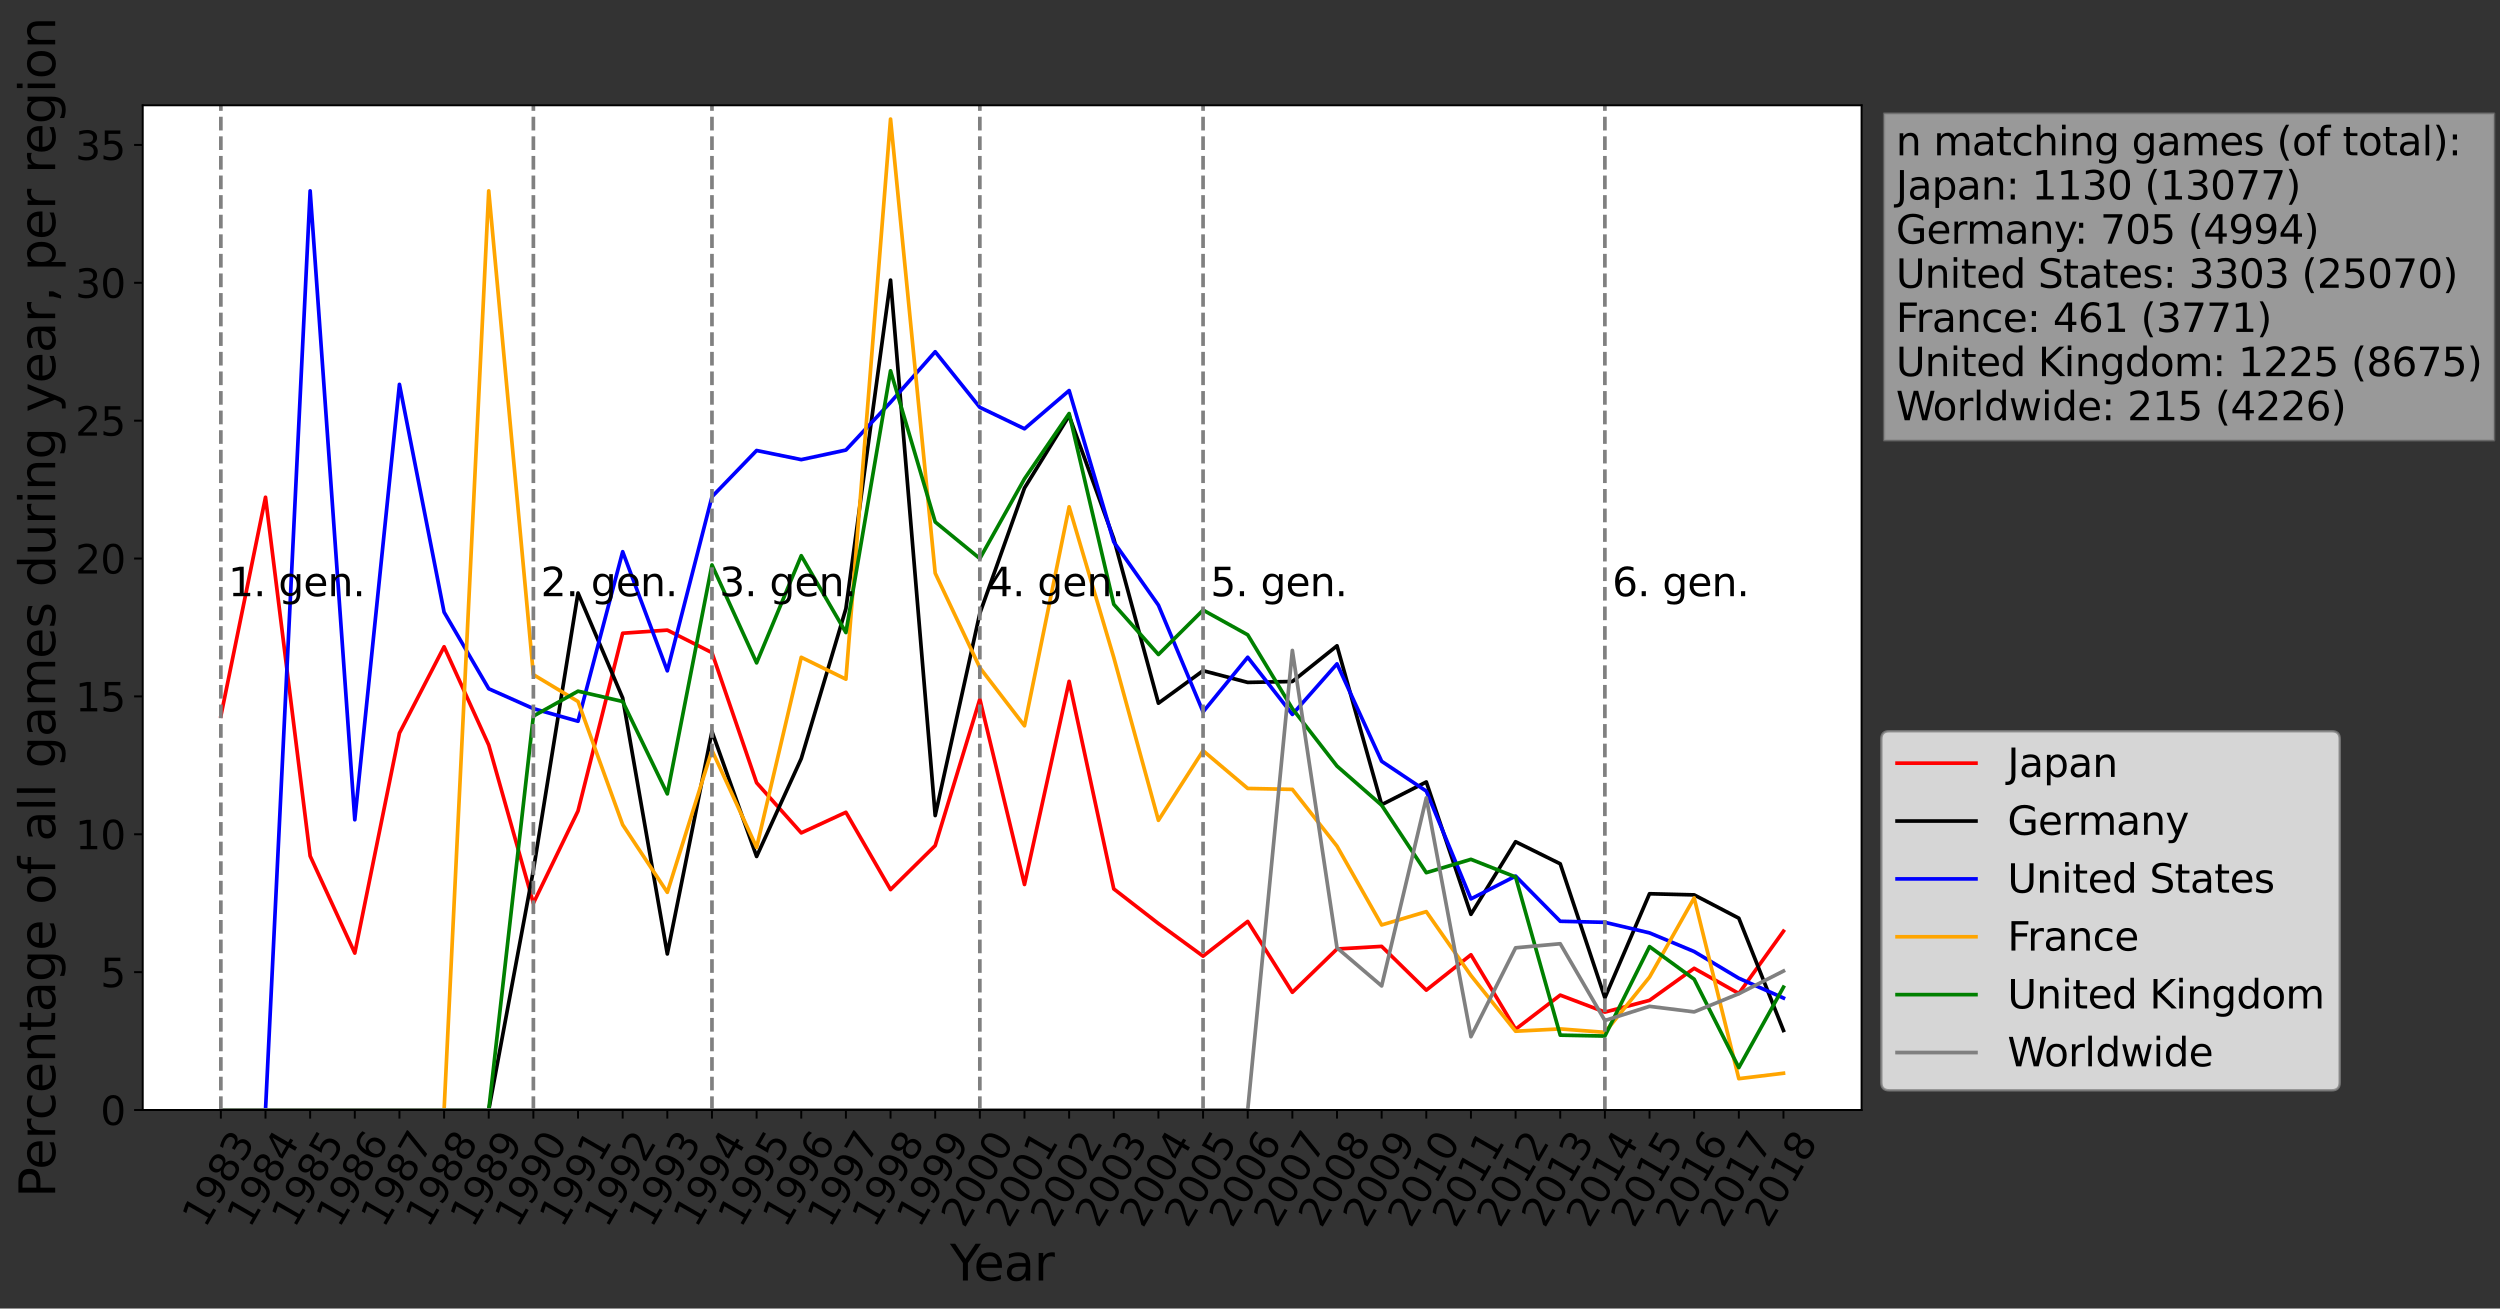 <?xml version="1.0" encoding="utf-8" standalone="no"?>
<!DOCTYPE svg PUBLIC "-//W3C//DTD SVG 1.1//EN"
  "http://www.w3.org/Graphics/SVG/1.1/DTD/svg11.dtd">
<svg xmlns:xlink="http://www.w3.org/1999/xlink" width="1014.474pt" height="530.993pt" viewBox="0 0 1014.474 530.993" xmlns="http://www.w3.org/2000/svg" version="1.1">
 <rect x="0" y="0" width="1014.474" height="530.993" fill="#333333" stroke="none"/>
 <defs>
  <style type="text/css">*{stroke-linejoin: round; stroke-linecap: butt}</style>
 </defs>
 <g id="figure_1">
  <g id="patch_1">
   <path d="M 0 530.993 
L 1014.474 530.993 
L 1014.474 0 
L 0 0 
L 0 530.993 
z
" style="fill: none"/>
  </g>
  <g id="axes_1">
   <g id="patch_2">
    <path d="M 57.916 450.43 
L 755.416 450.43 
L 755.416 42.73 
L 57.916 42.73 
z
" style="fill: #ffffff"/>
   </g>
   <g id="matplotlib.axis_1">
    <g id="xtick_1">
     <g id="line2d_1">
      <defs>
       <path id="mc4b2d5f362" d="M 0 0 
L 0 3.5 
" style="stroke: #000000; stroke-width: 0.8"/>
      </defs>
      <g>
       <use xlink:href="#mc4b2d5f362" x="89.621" y="450.43" style="stroke: #000000; stroke-width: 0.8"/>
      </g>
     </g>
     <g id="text_1">
      <!-- 1983 -->
      <g transform="translate(83.264 498.773)rotate(-60)scale(0.16 -0.16)">
       <defs>
        <path id="DejaVuSans-31" d="M 794 531 
L 1825 531 
L 1825 4091 
L 703 3866 
L 703 4441 
L 1819 4666 
L 2450 4666 
L 2450 531 
L 3481 531 
L 3481 0 
L 794 0 
L 794 531 
z
" transform="scale(0.016)"/>
        <path id="DejaVuSans-39" d="M 703 97 
L 703 672 
Q 941 559 1184 500 
Q 1428 441 1663 441 
Q 2288 441 2617 861 
Q 2947 1281 2994 2138 
Q 2813 1869 2534 1725 
Q 2256 1581 1919 1581 
Q 1219 1581 811 2004 
Q 403 2428 403 3163 
Q 403 3881 828 4315 
Q 1253 4750 1959 4750 
Q 2769 4750 3195 4129 
Q 3622 3509 3622 2328 
Q 3622 1225 3098 567 
Q 2575 -91 1691 -91 
Q 1453 -91 1209 -44 
Q 966 3 703 97 
z
M 1959 2075 
Q 2384 2075 2632 2365 
Q 2881 2656 2881 3163 
Q 2881 3666 2632 3958 
Q 2384 4250 1959 4250 
Q 1534 4250 1286 3958 
Q 1038 3666 1038 3163 
Q 1038 2656 1286 2365 
Q 1534 2075 1959 2075 
z
" transform="scale(0.016)"/>
        <path id="DejaVuSans-38" d="M 2034 2216 
Q 1584 2216 1326 1975 
Q 1069 1734 1069 1313 
Q 1069 891 1326 650 
Q 1584 409 2034 409 
Q 2484 409 2743 651 
Q 3003 894 3003 1313 
Q 3003 1734 2745 1975 
Q 2488 2216 2034 2216 
z
M 1403 2484 
Q 997 2584 770 2862 
Q 544 3141 544 3541 
Q 544 4100 942 4425 
Q 1341 4750 2034 4750 
Q 2731 4750 3128 4425 
Q 3525 4100 3525 3541 
Q 3525 3141 3298 2862 
Q 3072 2584 2669 2484 
Q 3125 2378 3379 2068 
Q 3634 1759 3634 1313 
Q 3634 634 3220 271 
Q 2806 -91 2034 -91 
Q 1263 -91 848 271 
Q 434 634 434 1313 
Q 434 1759 690 2068 
Q 947 2378 1403 2484 
z
M 1172 3481 
Q 1172 3119 1398 2916 
Q 1625 2713 2034 2713 
Q 2441 2713 2670 2916 
Q 2900 3119 2900 3481 
Q 2900 3844 2670 4047 
Q 2441 4250 2034 4250 
Q 1625 4250 1398 4047 
Q 1172 3844 1172 3481 
z
" transform="scale(0.016)"/>
        <path id="DejaVuSans-33" d="M 2597 2516 
Q 3050 2419 3304 2112 
Q 3559 1806 3559 1356 
Q 3559 666 3084 287 
Q 2609 -91 1734 -91 
Q 1441 -91 1130 -33 
Q 819 25 488 141 
L 488 750 
Q 750 597 1062 519 
Q 1375 441 1716 441 
Q 2309 441 2620 675 
Q 2931 909 2931 1356 
Q 2931 1769 2642 2001 
Q 2353 2234 1838 2234 
L 1294 2234 
L 1294 2753 
L 1863 2753 
Q 2328 2753 2575 2939 
Q 2822 3125 2822 3475 
Q 2822 3834 2567 4026 
Q 2313 4219 1838 4219 
Q 1578 4219 1281 4162 
Q 984 4106 628 3988 
L 628 4550 
Q 988 4650 1302 4700 
Q 1616 4750 1894 4750 
Q 2613 4750 3031 4423 
Q 3450 4097 3450 3541 
Q 3450 3153 3228 2886 
Q 3006 2619 2597 2516 
z
" transform="scale(0.016)"/>
       </defs>
       <use xlink:href="#DejaVuSans-31"/>
       <use xlink:href="#DejaVuSans-39" x="63.623"/>
       <use xlink:href="#DejaVuSans-38" x="127.246"/>
       <use xlink:href="#DejaVuSans-33" x="190.869"/>
      </g>
     </g>
    </g>
    <g id="xtick_2">
     <g id="line2d_2">
      <g>
       <use xlink:href="#mc4b2d5f362" x="107.738" y="450.43" style="stroke: #000000; stroke-width: 0.8"/>
      </g>
     </g>
     <g id="text_2">
      <!-- 1984 -->
      <g transform="translate(101.381 498.773)rotate(-60)scale(0.16 -0.16)">
       <defs>
        <path id="DejaVuSans-34" d="M 2419 4116 
L 825 1625 
L 2419 1625 
L 2419 4116 
z
M 2253 4666 
L 3047 4666 
L 3047 1625 
L 3713 1625 
L 3713 1100 
L 3047 1100 
L 3047 0 
L 2419 0 
L 2419 1100 
L 313 1100 
L 313 1709 
L 2253 4666 
z
" transform="scale(0.016)"/>
       </defs>
       <use xlink:href="#DejaVuSans-31"/>
       <use xlink:href="#DejaVuSans-39" x="63.623"/>
       <use xlink:href="#DejaVuSans-38" x="127.246"/>
       <use xlink:href="#DejaVuSans-34" x="190.869"/>
      </g>
     </g>
    </g>
    <g id="xtick_3">
     <g id="line2d_3">
      <g>
       <use xlink:href="#mc4b2d5f362" x="125.855" y="450.43" style="stroke: #000000; stroke-width: 0.8"/>
      </g>
     </g>
     <g id="text_3">
      <!-- 1985 -->
      <g transform="translate(119.498 498.773)rotate(-60)scale(0.16 -0.16)">
       <defs>
        <path id="DejaVuSans-35" d="M 691 4666 
L 3169 4666 
L 3169 4134 
L 1269 4134 
L 1269 2991 
Q 1406 3038 1543 3061 
Q 1681 3084 1819 3084 
Q 2600 3084 3056 2656 
Q 3513 2228 3513 1497 
Q 3513 744 3044 326 
Q 2575 -91 1722 -91 
Q 1428 -91 1123 -41 
Q 819 9 494 109 
L 494 744 
Q 775 591 1075 516 
Q 1375 441 1709 441 
Q 2250 441 2565 725 
Q 2881 1009 2881 1497 
Q 2881 1984 2565 2268 
Q 2250 2553 1709 2553 
Q 1456 2553 1204 2497 
Q 953 2441 691 2322 
L 691 4666 
z
" transform="scale(0.016)"/>
       </defs>
       <use xlink:href="#DejaVuSans-31"/>
       <use xlink:href="#DejaVuSans-39" x="63.623"/>
       <use xlink:href="#DejaVuSans-38" x="127.246"/>
       <use xlink:href="#DejaVuSans-35" x="190.869"/>
      </g>
     </g>
    </g>
    <g id="xtick_4">
     <g id="line2d_4">
      <g>
       <use xlink:href="#mc4b2d5f362" x="143.971" y="450.43" style="stroke: #000000; stroke-width: 0.8"/>
      </g>
     </g>
     <g id="text_4">
      <!-- 1986 -->
      <g transform="translate(137.615 498.773)rotate(-60)scale(0.16 -0.16)">
       <defs>
        <path id="DejaVuSans-36" d="M 2113 2584 
Q 1688 2584 1439 2293 
Q 1191 2003 1191 1497 
Q 1191 994 1439 701 
Q 1688 409 2113 409 
Q 2538 409 2786 701 
Q 3034 994 3034 1497 
Q 3034 2003 2786 2293 
Q 2538 2584 2113 2584 
z
M 3366 4563 
L 3366 3988 
Q 3128 4100 2886 4159 
Q 2644 4219 2406 4219 
Q 1781 4219 1451 3797 
Q 1122 3375 1075 2522 
Q 1259 2794 1537 2939 
Q 1816 3084 2150 3084 
Q 2853 3084 3261 2657 
Q 3669 2231 3669 1497 
Q 3669 778 3244 343 
Q 2819 -91 2113 -91 
Q 1303 -91 875 529 
Q 447 1150 447 2328 
Q 447 3434 972 4092 
Q 1497 4750 2381 4750 
Q 2619 4750 2861 4703 
Q 3103 4656 3366 4563 
z
" transform="scale(0.016)"/>
       </defs>
       <use xlink:href="#DejaVuSans-31"/>
       <use xlink:href="#DejaVuSans-39" x="63.623"/>
       <use xlink:href="#DejaVuSans-38" x="127.246"/>
       <use xlink:href="#DejaVuSans-36" x="190.869"/>
      </g>
     </g>
    </g>
    <g id="xtick_5">
     <g id="line2d_5">
      <g>
       <use xlink:href="#mc4b2d5f362" x="162.088" y="450.43" style="stroke: #000000; stroke-width: 0.8"/>
      </g>
     </g>
     <g id="text_5">
      <!-- 1987 -->
      <g transform="translate(155.732 498.773)rotate(-60)scale(0.16 -0.16)">
       <defs>
        <path id="DejaVuSans-37" d="M 525 4666 
L 3525 4666 
L 3525 4397 
L 1831 0 
L 1172 0 
L 2766 4134 
L 525 4134 
L 525 4666 
z
" transform="scale(0.016)"/>
       </defs>
       <use xlink:href="#DejaVuSans-31"/>
       <use xlink:href="#DejaVuSans-39" x="63.623"/>
       <use xlink:href="#DejaVuSans-38" x="127.246"/>
       <use xlink:href="#DejaVuSans-37" x="190.869"/>
      </g>
     </g>
    </g>
    <g id="xtick_6">
     <g id="line2d_6">
      <g>
       <use xlink:href="#mc4b2d5f362" x="180.205" y="450.43" style="stroke: #000000; stroke-width: 0.8"/>
      </g>
     </g>
     <g id="text_6">
      <!-- 1988 -->
      <g transform="translate(173.849 498.773)rotate(-60)scale(0.16 -0.16)">
       <use xlink:href="#DejaVuSans-31"/>
       <use xlink:href="#DejaVuSans-39" x="63.623"/>
       <use xlink:href="#DejaVuSans-38" x="127.246"/>
       <use xlink:href="#DejaVuSans-38" x="190.869"/>
      </g>
     </g>
    </g>
    <g id="xtick_7">
     <g id="line2d_7">
      <g>
       <use xlink:href="#mc4b2d5f362" x="198.322" y="450.43" style="stroke: #000000; stroke-width: 0.8"/>
      </g>
     </g>
     <g id="text_7">
      <!-- 1989 -->
      <g transform="translate(191.966 498.773)rotate(-60)scale(0.16 -0.16)">
       <use xlink:href="#DejaVuSans-31"/>
       <use xlink:href="#DejaVuSans-39" x="63.623"/>
       <use xlink:href="#DejaVuSans-38" x="127.246"/>
       <use xlink:href="#DejaVuSans-39" x="190.869"/>
      </g>
     </g>
    </g>
    <g id="xtick_8">
     <g id="line2d_8">
      <g>
       <use xlink:href="#mc4b2d5f362" x="216.439" y="450.43" style="stroke: #000000; stroke-width: 0.8"/>
      </g>
     </g>
     <g id="text_8">
      <!-- 1990 -->
      <g transform="translate(210.082 498.773)rotate(-60)scale(0.16 -0.16)">
       <defs>
        <path id="DejaVuSans-30" d="M 2034 4250 
Q 1547 4250 1301 3770 
Q 1056 3291 1056 2328 
Q 1056 1369 1301 889 
Q 1547 409 2034 409 
Q 2525 409 2770 889 
Q 3016 1369 3016 2328 
Q 3016 3291 2770 3770 
Q 2525 4250 2034 4250 
z
M 2034 4750 
Q 2819 4750 3233 4129 
Q 3647 3509 3647 2328 
Q 3647 1150 3233 529 
Q 2819 -91 2034 -91 
Q 1250 -91 836 529 
Q 422 1150 422 2328 
Q 422 3509 836 4129 
Q 1250 4750 2034 4750 
z
" transform="scale(0.016)"/>
       </defs>
       <use xlink:href="#DejaVuSans-31"/>
       <use xlink:href="#DejaVuSans-39" x="63.623"/>
       <use xlink:href="#DejaVuSans-39" x="127.246"/>
       <use xlink:href="#DejaVuSans-30" x="190.869"/>
      </g>
     </g>
    </g>
    <g id="xtick_9">
     <g id="line2d_9">
      <g>
       <use xlink:href="#mc4b2d5f362" x="234.556" y="450.43" style="stroke: #000000; stroke-width: 0.8"/>
      </g>
     </g>
     <g id="text_9">
      <!-- 1991 -->
      <g transform="translate(228.199 498.773)rotate(-60)scale(0.16 -0.16)">
       <use xlink:href="#DejaVuSans-31"/>
       <use xlink:href="#DejaVuSans-39" x="63.623"/>
       <use xlink:href="#DejaVuSans-39" x="127.246"/>
       <use xlink:href="#DejaVuSans-31" x="190.869"/>
      </g>
     </g>
    </g>
    <g id="xtick_10">
     <g id="line2d_10">
      <g>
       <use xlink:href="#mc4b2d5f362" x="252.673" y="450.43" style="stroke: #000000; stroke-width: 0.8"/>
      </g>
     </g>
     <g id="text_10">
      <!-- 1992 -->
      <g transform="translate(246.316 498.773)rotate(-60)scale(0.16 -0.16)">
       <defs>
        <path id="DejaVuSans-32" d="M 1228 531 
L 3431 531 
L 3431 0 
L 469 0 
L 469 531 
Q 828 903 1448 1529 
Q 2069 2156 2228 2338 
Q 2531 2678 2651 2914 
Q 2772 3150 2772 3378 
Q 2772 3750 2511 3984 
Q 2250 4219 1831 4219 
Q 1534 4219 1204 4116 
Q 875 4013 500 3803 
L 500 4441 
Q 881 4594 1212 4672 
Q 1544 4750 1819 4750 
Q 2544 4750 2975 4387 
Q 3406 4025 3406 3419 
Q 3406 3131 3298 2873 
Q 3191 2616 2906 2266 
Q 2828 2175 2409 1742 
Q 1991 1309 1228 531 
z
" transform="scale(0.016)"/>
       </defs>
       <use xlink:href="#DejaVuSans-31"/>
       <use xlink:href="#DejaVuSans-39" x="63.623"/>
       <use xlink:href="#DejaVuSans-39" x="127.246"/>
       <use xlink:href="#DejaVuSans-32" x="190.869"/>
      </g>
     </g>
    </g>
    <g id="xtick_11">
     <g id="line2d_11">
      <g>
       <use xlink:href="#mc4b2d5f362" x="270.79" y="450.43" style="stroke: #000000; stroke-width: 0.8"/>
      </g>
     </g>
     <g id="text_11">
      <!-- 1993 -->
      <g transform="translate(264.433 498.773)rotate(-60)scale(0.16 -0.16)">
       <use xlink:href="#DejaVuSans-31"/>
       <use xlink:href="#DejaVuSans-39" x="63.623"/>
       <use xlink:href="#DejaVuSans-39" x="127.246"/>
       <use xlink:href="#DejaVuSans-33" x="190.869"/>
      </g>
     </g>
    </g>
    <g id="xtick_12">
     <g id="line2d_12">
      <g>
       <use xlink:href="#mc4b2d5f362" x="288.907" y="450.43" style="stroke: #000000; stroke-width: 0.8"/>
      </g>
     </g>
     <g id="text_12">
      <!-- 1994 -->
      <g transform="translate(282.55 498.773)rotate(-60)scale(0.16 -0.16)">
       <use xlink:href="#DejaVuSans-31"/>
       <use xlink:href="#DejaVuSans-39" x="63.623"/>
       <use xlink:href="#DejaVuSans-39" x="127.246"/>
       <use xlink:href="#DejaVuSans-34" x="190.869"/>
      </g>
     </g>
    </g>
    <g id="xtick_13">
     <g id="line2d_13">
      <g>
       <use xlink:href="#mc4b2d5f362" x="307.023" y="450.43" style="stroke: #000000; stroke-width: 0.8"/>
      </g>
     </g>
     <g id="text_13">
      <!-- 1995 -->
      <g transform="translate(300.667 498.773)rotate(-60)scale(0.16 -0.16)">
       <use xlink:href="#DejaVuSans-31"/>
       <use xlink:href="#DejaVuSans-39" x="63.623"/>
       <use xlink:href="#DejaVuSans-39" x="127.246"/>
       <use xlink:href="#DejaVuSans-35" x="190.869"/>
      </g>
     </g>
    </g>
    <g id="xtick_14">
     <g id="line2d_14">
      <g>
       <use xlink:href="#mc4b2d5f362" x="325.14" y="450.43" style="stroke: #000000; stroke-width: 0.8"/>
      </g>
     </g>
     <g id="text_14">
      <!-- 1996 -->
      <g transform="translate(318.784 498.773)rotate(-60)scale(0.16 -0.16)">
       <use xlink:href="#DejaVuSans-31"/>
       <use xlink:href="#DejaVuSans-39" x="63.623"/>
       <use xlink:href="#DejaVuSans-39" x="127.246"/>
       <use xlink:href="#DejaVuSans-36" x="190.869"/>
      </g>
     </g>
    </g>
    <g id="xtick_15">
     <g id="line2d_15">
      <g>
       <use xlink:href="#mc4b2d5f362" x="343.257" y="450.43" style="stroke: #000000; stroke-width: 0.8"/>
      </g>
     </g>
     <g id="text_15">
      <!-- 1997 -->
      <g transform="translate(336.901 498.773)rotate(-60)scale(0.16 -0.16)">
       <use xlink:href="#DejaVuSans-31"/>
       <use xlink:href="#DejaVuSans-39" x="63.623"/>
       <use xlink:href="#DejaVuSans-39" x="127.246"/>
       <use xlink:href="#DejaVuSans-37" x="190.869"/>
      </g>
     </g>
    </g>
    <g id="xtick_16">
     <g id="line2d_16">
      <g>
       <use xlink:href="#mc4b2d5f362" x="361.374" y="450.43" style="stroke: #000000; stroke-width: 0.8"/>
      </g>
     </g>
     <g id="text_16">
      <!-- 1998 -->
      <g transform="translate(355.018 498.773)rotate(-60)scale(0.16 -0.16)">
       <use xlink:href="#DejaVuSans-31"/>
       <use xlink:href="#DejaVuSans-39" x="63.623"/>
       <use xlink:href="#DejaVuSans-39" x="127.246"/>
       <use xlink:href="#DejaVuSans-38" x="190.869"/>
      </g>
     </g>
    </g>
    <g id="xtick_17">
     <g id="line2d_17">
      <g>
       <use xlink:href="#mc4b2d5f362" x="379.491" y="450.43" style="stroke: #000000; stroke-width: 0.8"/>
      </g>
     </g>
     <g id="text_17">
      <!-- 1999 -->
      <g transform="translate(373.134 498.773)rotate(-60)scale(0.16 -0.16)">
       <use xlink:href="#DejaVuSans-31"/>
       <use xlink:href="#DejaVuSans-39" x="63.623"/>
       <use xlink:href="#DejaVuSans-39" x="127.246"/>
       <use xlink:href="#DejaVuSans-39" x="190.869"/>
      </g>
     </g>
    </g>
    <g id="xtick_18">
     <g id="line2d_18">
      <g>
       <use xlink:href="#mc4b2d5f362" x="397.608" y="450.43" style="stroke: #000000; stroke-width: 0.8"/>
      </g>
     </g>
     <g id="text_18">
      <!-- 2000 -->
      <g transform="translate(391.251 498.773)rotate(-60)scale(0.16 -0.16)">
       <use xlink:href="#DejaVuSans-32"/>
       <use xlink:href="#DejaVuSans-30" x="63.623"/>
       <use xlink:href="#DejaVuSans-30" x="127.246"/>
       <use xlink:href="#DejaVuSans-30" x="190.869"/>
      </g>
     </g>
    </g>
    <g id="xtick_19">
     <g id="line2d_19">
      <g>
       <use xlink:href="#mc4b2d5f362" x="415.725" y="450.43" style="stroke: #000000; stroke-width: 0.8"/>
      </g>
     </g>
     <g id="text_19">
      <!-- 2001 -->
      <g transform="translate(409.368 498.773)rotate(-60)scale(0.16 -0.16)">
       <use xlink:href="#DejaVuSans-32"/>
       <use xlink:href="#DejaVuSans-30" x="63.623"/>
       <use xlink:href="#DejaVuSans-30" x="127.246"/>
       <use xlink:href="#DejaVuSans-31" x="190.869"/>
      </g>
     </g>
    </g>
    <g id="xtick_20">
     <g id="line2d_20">
      <g>
       <use xlink:href="#mc4b2d5f362" x="433.842" y="450.43" style="stroke: #000000; stroke-width: 0.8"/>
      </g>
     </g>
     <g id="text_20">
      <!-- 2002 -->
      <g transform="translate(427.485 498.773)rotate(-60)scale(0.16 -0.16)">
       <use xlink:href="#DejaVuSans-32"/>
       <use xlink:href="#DejaVuSans-30" x="63.623"/>
       <use xlink:href="#DejaVuSans-30" x="127.246"/>
       <use xlink:href="#DejaVuSans-32" x="190.869"/>
      </g>
     </g>
    </g>
    <g id="xtick_21">
     <g id="line2d_21">
      <g>
       <use xlink:href="#mc4b2d5f362" x="451.958" y="450.43" style="stroke: #000000; stroke-width: 0.8"/>
      </g>
     </g>
     <g id="text_21">
      <!-- 2003 -->
      <g transform="translate(445.602 498.773)rotate(-60)scale(0.16 -0.16)">
       <use xlink:href="#DejaVuSans-32"/>
       <use xlink:href="#DejaVuSans-30" x="63.623"/>
       <use xlink:href="#DejaVuSans-30" x="127.246"/>
       <use xlink:href="#DejaVuSans-33" x="190.869"/>
      </g>
     </g>
    </g>
    <g id="xtick_22">
     <g id="line2d_22">
      <g>
       <use xlink:href="#mc4b2d5f362" x="470.075" y="450.43" style="stroke: #000000; stroke-width: 0.8"/>
      </g>
     </g>
     <g id="text_22">
      <!-- 2004 -->
      <g transform="translate(463.719 498.773)rotate(-60)scale(0.16 -0.16)">
       <use xlink:href="#DejaVuSans-32"/>
       <use xlink:href="#DejaVuSans-30" x="63.623"/>
       <use xlink:href="#DejaVuSans-30" x="127.246"/>
       <use xlink:href="#DejaVuSans-34" x="190.869"/>
      </g>
     </g>
    </g>
    <g id="xtick_23">
     <g id="line2d_23">
      <g>
       <use xlink:href="#mc4b2d5f362" x="488.192" y="450.43" style="stroke: #000000; stroke-width: 0.8"/>
      </g>
     </g>
     <g id="text_23">
      <!-- 2005 -->
      <g transform="translate(481.836 498.773)rotate(-60)scale(0.16 -0.16)">
       <use xlink:href="#DejaVuSans-32"/>
       <use xlink:href="#DejaVuSans-30" x="63.623"/>
       <use xlink:href="#DejaVuSans-30" x="127.246"/>
       <use xlink:href="#DejaVuSans-35" x="190.869"/>
      </g>
     </g>
    </g>
    <g id="xtick_24">
     <g id="line2d_24">
      <g>
       <use xlink:href="#mc4b2d5f362" x="506.309" y="450.43" style="stroke: #000000; stroke-width: 0.8"/>
      </g>
     </g>
     <g id="text_24">
      <!-- 2006 -->
      <g transform="translate(499.953 498.773)rotate(-60)scale(0.16 -0.16)">
       <use xlink:href="#DejaVuSans-32"/>
       <use xlink:href="#DejaVuSans-30" x="63.623"/>
       <use xlink:href="#DejaVuSans-30" x="127.246"/>
       <use xlink:href="#DejaVuSans-36" x="190.869"/>
      </g>
     </g>
    </g>
    <g id="xtick_25">
     <g id="line2d_25">
      <g>
       <use xlink:href="#mc4b2d5f362" x="524.426" y="450.43" style="stroke: #000000; stroke-width: 0.8"/>
      </g>
     </g>
     <g id="text_25">
      <!-- 2007 -->
      <g transform="translate(518.069 498.773)rotate(-60)scale(0.16 -0.16)">
       <use xlink:href="#DejaVuSans-32"/>
       <use xlink:href="#DejaVuSans-30" x="63.623"/>
       <use xlink:href="#DejaVuSans-30" x="127.246"/>
       <use xlink:href="#DejaVuSans-37" x="190.869"/>
      </g>
     </g>
    </g>
    <g id="xtick_26">
     <g id="line2d_26">
      <g>
       <use xlink:href="#mc4b2d5f362" x="542.543" y="450.43" style="stroke: #000000; stroke-width: 0.8"/>
      </g>
     </g>
     <g id="text_26">
      <!-- 2008 -->
      <g transform="translate(536.186 498.773)rotate(-60)scale(0.16 -0.16)">
       <use xlink:href="#DejaVuSans-32"/>
       <use xlink:href="#DejaVuSans-30" x="63.623"/>
       <use xlink:href="#DejaVuSans-30" x="127.246"/>
       <use xlink:href="#DejaVuSans-38" x="190.869"/>
      </g>
     </g>
    </g>
    <g id="xtick_27">
     <g id="line2d_27">
      <g>
       <use xlink:href="#mc4b2d5f362" x="560.66" y="450.43" style="stroke: #000000; stroke-width: 0.8"/>
      </g>
     </g>
     <g id="text_27">
      <!-- 2009 -->
      <g transform="translate(554.303 498.773)rotate(-60)scale(0.16 -0.16)">
       <use xlink:href="#DejaVuSans-32"/>
       <use xlink:href="#DejaVuSans-30" x="63.623"/>
       <use xlink:href="#DejaVuSans-30" x="127.246"/>
       <use xlink:href="#DejaVuSans-39" x="190.869"/>
      </g>
     </g>
    </g>
    <g id="xtick_28">
     <g id="line2d_28">
      <g>
       <use xlink:href="#mc4b2d5f362" x="578.777" y="450.43" style="stroke: #000000; stroke-width: 0.8"/>
      </g>
     </g>
     <g id="text_28">
      <!-- 2010 -->
      <g transform="translate(572.42 498.773)rotate(-60)scale(0.16 -0.16)">
       <use xlink:href="#DejaVuSans-32"/>
       <use xlink:href="#DejaVuSans-30" x="63.623"/>
       <use xlink:href="#DejaVuSans-31" x="127.246"/>
       <use xlink:href="#DejaVuSans-30" x="190.869"/>
      </g>
     </g>
    </g>
    <g id="xtick_29">
     <g id="line2d_29">
      <g>
       <use xlink:href="#mc4b2d5f362" x="596.894" y="450.43" style="stroke: #000000; stroke-width: 0.8"/>
      </g>
     </g>
     <g id="text_29">
      <!-- 2011 -->
      <g transform="translate(590.537 498.773)rotate(-60)scale(0.16 -0.16)">
       <use xlink:href="#DejaVuSans-32"/>
       <use xlink:href="#DejaVuSans-30" x="63.623"/>
       <use xlink:href="#DejaVuSans-31" x="127.246"/>
       <use xlink:href="#DejaVuSans-31" x="190.869"/>
      </g>
     </g>
    </g>
    <g id="xtick_30">
     <g id="line2d_30">
      <g>
       <use xlink:href="#mc4b2d5f362" x="615.01" y="450.43" style="stroke: #000000; stroke-width: 0.8"/>
      </g>
     </g>
     <g id="text_30">
      <!-- 2012 -->
      <g transform="translate(608.654 498.773)rotate(-60)scale(0.16 -0.16)">
       <use xlink:href="#DejaVuSans-32"/>
       <use xlink:href="#DejaVuSans-30" x="63.623"/>
       <use xlink:href="#DejaVuSans-31" x="127.246"/>
       <use xlink:href="#DejaVuSans-32" x="190.869"/>
      </g>
     </g>
    </g>
    <g id="xtick_31">
     <g id="line2d_31">
      <g>
       <use xlink:href="#mc4b2d5f362" x="633.127" y="450.43" style="stroke: #000000; stroke-width: 0.8"/>
      </g>
     </g>
     <g id="text_31">
      <!-- 2013 -->
      <g transform="translate(626.771 498.773)rotate(-60)scale(0.16 -0.16)">
       <use xlink:href="#DejaVuSans-32"/>
       <use xlink:href="#DejaVuSans-30" x="63.623"/>
       <use xlink:href="#DejaVuSans-31" x="127.246"/>
       <use xlink:href="#DejaVuSans-33" x="190.869"/>
      </g>
     </g>
    </g>
    <g id="xtick_32">
     <g id="line2d_32">
      <g>
       <use xlink:href="#mc4b2d5f362" x="651.244" y="450.43" style="stroke: #000000; stroke-width: 0.8"/>
      </g>
     </g>
     <g id="text_32">
      <!-- 2014 -->
      <g transform="translate(644.888 498.773)rotate(-60)scale(0.16 -0.16)">
       <use xlink:href="#DejaVuSans-32"/>
       <use xlink:href="#DejaVuSans-30" x="63.623"/>
       <use xlink:href="#DejaVuSans-31" x="127.246"/>
       <use xlink:href="#DejaVuSans-34" x="190.869"/>
      </g>
     </g>
    </g>
    <g id="xtick_33">
     <g id="line2d_33">
      <g>
       <use xlink:href="#mc4b2d5f362" x="669.361" y="450.43" style="stroke: #000000; stroke-width: 0.8"/>
      </g>
     </g>
     <g id="text_33">
      <!-- 2015 -->
      <g transform="translate(663.005 498.773)rotate(-60)scale(0.16 -0.16)">
       <use xlink:href="#DejaVuSans-32"/>
       <use xlink:href="#DejaVuSans-30" x="63.623"/>
       <use xlink:href="#DejaVuSans-31" x="127.246"/>
       <use xlink:href="#DejaVuSans-35" x="190.869"/>
      </g>
     </g>
    </g>
    <g id="xtick_34">
     <g id="line2d_34">
      <g>
       <use xlink:href="#mc4b2d5f362" x="687.478" y="450.43" style="stroke: #000000; stroke-width: 0.8"/>
      </g>
     </g>
     <g id="text_34">
      <!-- 2016 -->
      <g transform="translate(681.121 498.773)rotate(-60)scale(0.16 -0.16)">
       <use xlink:href="#DejaVuSans-32"/>
       <use xlink:href="#DejaVuSans-30" x="63.623"/>
       <use xlink:href="#DejaVuSans-31" x="127.246"/>
       <use xlink:href="#DejaVuSans-36" x="190.869"/>
      </g>
     </g>
    </g>
    <g id="xtick_35">
     <g id="line2d_35">
      <g>
       <use xlink:href="#mc4b2d5f362" x="705.595" y="450.43" style="stroke: #000000; stroke-width: 0.8"/>
      </g>
     </g>
     <g id="text_35">
      <!-- 2017 -->
      <g transform="translate(699.238 498.773)rotate(-60)scale(0.16 -0.16)">
       <use xlink:href="#DejaVuSans-32"/>
       <use xlink:href="#DejaVuSans-30" x="63.623"/>
       <use xlink:href="#DejaVuSans-31" x="127.246"/>
       <use xlink:href="#DejaVuSans-37" x="190.869"/>
      </g>
     </g>
    </g>
    <g id="xtick_36">
     <g id="line2d_36">
      <g>
       <use xlink:href="#mc4b2d5f362" x="723.712" y="450.43" style="stroke: #000000; stroke-width: 0.8"/>
      </g>
     </g>
     <g id="text_36">
      <!-- 2018 -->
      <g transform="translate(717.355 498.773)rotate(-60)scale(0.16 -0.16)">
       <use xlink:href="#DejaVuSans-32"/>
       <use xlink:href="#DejaVuSans-30" x="63.623"/>
       <use xlink:href="#DejaVuSans-31" x="127.246"/>
       <use xlink:href="#DejaVuSans-38" x="190.869"/>
      </g>
     </g>
    </g>
    <g id="text_37">
     <!-- Year -->
     <g transform="translate(385.491 519.634)scale(0.2 -0.2)">
      <defs>
       <path id="DejaVuSans-59" d="M -13 4666 
L 666 4666 
L 1959 2747 
L 3244 4666 
L 3922 4666 
L 2272 2222 
L 2272 0 
L 1638 0 
L 1638 2222 
L -13 4666 
z
" transform="scale(0.016)"/>
       <path id="DejaVuSans-65" d="M 3597 1894 
L 3597 1613 
L 953 1613 
Q 991 1019 1311 708 
Q 1631 397 2203 397 
Q 2534 397 2845 478 
Q 3156 559 3463 722 
L 3463 178 
Q 3153 47 2828 -22 
Q 2503 -91 2169 -91 
Q 1331 -91 842 396 
Q 353 884 353 1716 
Q 353 2575 817 3079 
Q 1281 3584 2069 3584 
Q 2775 3584 3186 3129 
Q 3597 2675 3597 1894 
z
M 3022 2063 
Q 3016 2534 2758 2815 
Q 2500 3097 2075 3097 
Q 1594 3097 1305 2825 
Q 1016 2553 972 2059 
L 3022 2063 
z
" transform="scale(0.016)"/>
       <path id="DejaVuSans-61" d="M 2194 1759 
Q 1497 1759 1228 1600 
Q 959 1441 959 1056 
Q 959 750 1161 570 
Q 1363 391 1709 391 
Q 2188 391 2477 730 
Q 2766 1069 2766 1631 
L 2766 1759 
L 2194 1759 
z
M 3341 1997 
L 3341 0 
L 2766 0 
L 2766 531 
Q 2569 213 2275 61 
Q 1981 -91 1556 -91 
Q 1019 -91 701 211 
Q 384 513 384 1019 
Q 384 1609 779 1909 
Q 1175 2209 1959 2209 
L 2766 2209 
L 2766 2266 
Q 2766 2663 2505 2880 
Q 2244 3097 1772 3097 
Q 1472 3097 1187 3025 
Q 903 2953 641 2809 
L 641 3341 
Q 956 3463 1253 3523 
Q 1550 3584 1831 3584 
Q 2591 3584 2966 3190 
Q 3341 2797 3341 1997 
z
" transform="scale(0.016)"/>
       <path id="DejaVuSans-72" d="M 2631 2963 
Q 2534 3019 2420 3045 
Q 2306 3072 2169 3072 
Q 1681 3072 1420 2755 
Q 1159 2438 1159 1844 
L 1159 0 
L 581 0 
L 581 3500 
L 1159 3500 
L 1159 2956 
Q 1341 3275 1631 3429 
Q 1922 3584 2338 3584 
Q 2397 3584 2469 3576 
Q 2541 3569 2628 3553 
L 2631 2963 
z
" transform="scale(0.016)"/>
      </defs>
      <use xlink:href="#DejaVuSans-59"/>
      <use xlink:href="#DejaVuSans-65" x="47.834"/>
      <use xlink:href="#DejaVuSans-61" x="109.357"/>
      <use xlink:href="#DejaVuSans-72" x="170.637"/>
     </g>
    </g>
   </g>
   <g id="matplotlib.axis_2">
    <g id="ytick_1">
     <g id="line2d_37">
      <defs>
       <path id="m3961e58fa7" d="M 0 0 
L -3.5 0 
" style="stroke: #000000; stroke-width: 0.8"/>
      </defs>
      <g>
       <use xlink:href="#m3961e58fa7" x="57.916" y="450.43" style="stroke: #000000; stroke-width: 0.8"/>
      </g>
     </g>
     <g id="text_38">
      <!-- 0 -->
      <g transform="translate(40.736 456.508)scale(0.16 -0.16)">
       <use xlink:href="#DejaVuSans-30"/>
      </g>
     </g>
    </g>
    <g id="ytick_2">
     <g id="line2d_38">
      <g>
       <use xlink:href="#m3961e58fa7" x="57.916" y="394.485" style="stroke: #000000; stroke-width: 0.8"/>
      </g>
     </g>
     <g id="text_39">
      <!-- 5 -->
      <g transform="translate(40.736 400.563)scale(0.16 -0.16)">
       <use xlink:href="#DejaVuSans-35"/>
      </g>
     </g>
    </g>
    <g id="ytick_3">
     <g id="line2d_39">
      <g>
       <use xlink:href="#m3961e58fa7" x="57.916" y="338.539" style="stroke: #000000; stroke-width: 0.8"/>
      </g>
     </g>
     <g id="text_40">
      <!-- 10 -->
      <g transform="translate(30.556 344.618)scale(0.16 -0.16)">
       <use xlink:href="#DejaVuSans-31"/>
       <use xlink:href="#DejaVuSans-30" x="63.623"/>
      </g>
     </g>
    </g>
    <g id="ytick_4">
     <g id="line2d_40">
      <g>
       <use xlink:href="#m3961e58fa7" x="57.916" y="282.594" style="stroke: #000000; stroke-width: 0.8"/>
      </g>
     </g>
     <g id="text_41">
      <!-- 15 -->
      <g transform="translate(30.556 288.673)scale(0.16 -0.16)">
       <use xlink:href="#DejaVuSans-31"/>
       <use xlink:href="#DejaVuSans-35" x="63.623"/>
      </g>
     </g>
    </g>
    <g id="ytick_5">
     <g id="line2d_41">
      <g>
       <use xlink:href="#m3961e58fa7" x="57.916" y="226.649" style="stroke: #000000; stroke-width: 0.8"/>
      </g>
     </g>
     <g id="text_42">
      <!-- 20 -->
      <g transform="translate(30.556 232.728)scale(0.16 -0.16)">
       <use xlink:href="#DejaVuSans-32"/>
       <use xlink:href="#DejaVuSans-30" x="63.623"/>
      </g>
     </g>
    </g>
    <g id="ytick_6">
     <g id="line2d_42">
      <g>
       <use xlink:href="#m3961e58fa7" x="57.916" y="170.704" style="stroke: #000000; stroke-width: 0.8"/>
      </g>
     </g>
     <g id="text_43">
      <!-- 25 -->
      <g transform="translate(30.556 176.783)scale(0.16 -0.16)">
       <use xlink:href="#DejaVuSans-32"/>
       <use xlink:href="#DejaVuSans-35" x="63.623"/>
      </g>
     </g>
    </g>
    <g id="ytick_7">
     <g id="line2d_43">
      <g>
       <use xlink:href="#m3961e58fa7" x="57.916" y="114.759" style="stroke: #000000; stroke-width: 0.8"/>
      </g>
     </g>
     <g id="text_44">
      <!-- 30 -->
      <g transform="translate(30.556 120.838)scale(0.16 -0.16)">
       <use xlink:href="#DejaVuSans-33"/>
       <use xlink:href="#DejaVuSans-30" x="63.623"/>
      </g>
     </g>
    </g>
    <g id="ytick_8">
     <g id="line2d_44">
      <g>
       <use xlink:href="#m3961e58fa7" x="57.916" y="58.814" style="stroke: #000000; stroke-width: 0.8"/>
      </g>
     </g>
     <g id="text_45">
      <!-- 35 -->
      <g transform="translate(30.556 64.893)scale(0.16 -0.16)">
       <use xlink:href="#DejaVuSans-33"/>
       <use xlink:href="#DejaVuSans-35" x="63.623"/>
      </g>
     </g>
    </g>
    <g id="text_46">
     <!-- Percentage of all games during year, per region -->
     <g transform="translate(22.397 485.959)rotate(-90)scale(0.2 -0.2)">
      <defs>
       <path id="DejaVuSans-50" d="M 1259 4147 
L 1259 2394 
L 2053 2394 
Q 2494 2394 2734 2622 
Q 2975 2850 2975 3272 
Q 2975 3691 2734 3919 
Q 2494 4147 2053 4147 
L 1259 4147 
z
M 628 4666 
L 2053 4666 
Q 2838 4666 3239 4311 
Q 3641 3956 3641 3272 
Q 3641 2581 3239 2228 
Q 2838 1875 2053 1875 
L 1259 1875 
L 1259 0 
L 628 0 
L 628 4666 
z
" transform="scale(0.016)"/>
       <path id="DejaVuSans-63" d="M 3122 3366 
L 3122 2828 
Q 2878 2963 2633 3030 
Q 2388 3097 2138 3097 
Q 1578 3097 1268 2742 
Q 959 2388 959 1747 
Q 959 1106 1268 751 
Q 1578 397 2138 397 
Q 2388 397 2633 464 
Q 2878 531 3122 666 
L 3122 134 
Q 2881 22 2623 -34 
Q 2366 -91 2075 -91 
Q 1284 -91 818 406 
Q 353 903 353 1747 
Q 353 2603 823 3093 
Q 1294 3584 2113 3584 
Q 2378 3584 2631 3529 
Q 2884 3475 3122 3366 
z
" transform="scale(0.016)"/>
       <path id="DejaVuSans-6e" d="M 3513 2113 
L 3513 0 
L 2938 0 
L 2938 2094 
Q 2938 2591 2744 2837 
Q 2550 3084 2163 3084 
Q 1697 3084 1428 2787 
Q 1159 2491 1159 1978 
L 1159 0 
L 581 0 
L 581 3500 
L 1159 3500 
L 1159 2956 
Q 1366 3272 1645 3428 
Q 1925 3584 2291 3584 
Q 2894 3584 3203 3211 
Q 3513 2838 3513 2113 
z
" transform="scale(0.016)"/>
       <path id="DejaVuSans-74" d="M 1172 4494 
L 1172 3500 
L 2356 3500 
L 2356 3053 
L 1172 3053 
L 1172 1153 
Q 1172 725 1289 603 
Q 1406 481 1766 481 
L 2356 481 
L 2356 0 
L 1766 0 
Q 1100 0 847 248 
Q 594 497 594 1153 
L 594 3053 
L 172 3053 
L 172 3500 
L 594 3500 
L 594 4494 
L 1172 4494 
z
" transform="scale(0.016)"/>
       <path id="DejaVuSans-67" d="M 2906 1791 
Q 2906 2416 2648 2759 
Q 2391 3103 1925 3103 
Q 1463 3103 1205 2759 
Q 947 2416 947 1791 
Q 947 1169 1205 825 
Q 1463 481 1925 481 
Q 2391 481 2648 825 
Q 2906 1169 2906 1791 
z
M 3481 434 
Q 3481 -459 3084 -895 
Q 2688 -1331 1869 -1331 
Q 1566 -1331 1297 -1286 
Q 1028 -1241 775 -1147 
L 775 -588 
Q 1028 -725 1275 -790 
Q 1522 -856 1778 -856 
Q 2344 -856 2625 -561 
Q 2906 -266 2906 331 
L 2906 616 
Q 2728 306 2450 153 
Q 2172 0 1784 0 
Q 1141 0 747 490 
Q 353 981 353 1791 
Q 353 2603 747 3093 
Q 1141 3584 1784 3584 
Q 2172 3584 2450 3431 
Q 2728 3278 2906 2969 
L 2906 3500 
L 3481 3500 
L 3481 434 
z
" transform="scale(0.016)"/>
       <path id="DejaVuSans-20" transform="scale(0.016)"/>
       <path id="DejaVuSans-6f" d="M 1959 3097 
Q 1497 3097 1228 2736 
Q 959 2375 959 1747 
Q 959 1119 1226 758 
Q 1494 397 1959 397 
Q 2419 397 2687 759 
Q 2956 1122 2956 1747 
Q 2956 2369 2687 2733 
Q 2419 3097 1959 3097 
z
M 1959 3584 
Q 2709 3584 3137 3096 
Q 3566 2609 3566 1747 
Q 3566 888 3137 398 
Q 2709 -91 1959 -91 
Q 1206 -91 779 398 
Q 353 888 353 1747 
Q 353 2609 779 3096 
Q 1206 3584 1959 3584 
z
" transform="scale(0.016)"/>
       <path id="DejaVuSans-66" d="M 2375 4863 
L 2375 4384 
L 1825 4384 
Q 1516 4384 1395 4259 
Q 1275 4134 1275 3809 
L 1275 3500 
L 2222 3500 
L 2222 3053 
L 1275 3053 
L 1275 0 
L 697 0 
L 697 3053 
L 147 3053 
L 147 3500 
L 697 3500 
L 697 3744 
Q 697 4328 969 4595 
Q 1241 4863 1831 4863 
L 2375 4863 
z
" transform="scale(0.016)"/>
       <path id="DejaVuSans-6c" d="M 603 4863 
L 1178 4863 
L 1178 0 
L 603 0 
L 603 4863 
z
" transform="scale(0.016)"/>
       <path id="DejaVuSans-6d" d="M 3328 2828 
Q 3544 3216 3844 3400 
Q 4144 3584 4550 3584 
Q 5097 3584 5394 3201 
Q 5691 2819 5691 2113 
L 5691 0 
L 5113 0 
L 5113 2094 
Q 5113 2597 4934 2840 
Q 4756 3084 4391 3084 
Q 3944 3084 3684 2787 
Q 3425 2491 3425 1978 
L 3425 0 
L 2847 0 
L 2847 2094 
Q 2847 2600 2669 2842 
Q 2491 3084 2119 3084 
Q 1678 3084 1418 2786 
Q 1159 2488 1159 1978 
L 1159 0 
L 581 0 
L 581 3500 
L 1159 3500 
L 1159 2956 
Q 1356 3278 1631 3431 
Q 1906 3584 2284 3584 
Q 2666 3584 2933 3390 
Q 3200 3197 3328 2828 
z
" transform="scale(0.016)"/>
       <path id="DejaVuSans-73" d="M 2834 3397 
L 2834 2853 
Q 2591 2978 2328 3040 
Q 2066 3103 1784 3103 
Q 1356 3103 1142 2972 
Q 928 2841 928 2578 
Q 928 2378 1081 2264 
Q 1234 2150 1697 2047 
L 1894 2003 
Q 2506 1872 2764 1633 
Q 3022 1394 3022 966 
Q 3022 478 2636 193 
Q 2250 -91 1575 -91 
Q 1294 -91 989 -36 
Q 684 19 347 128 
L 347 722 
Q 666 556 975 473 
Q 1284 391 1588 391 
Q 1994 391 2212 530 
Q 2431 669 2431 922 
Q 2431 1156 2273 1281 
Q 2116 1406 1581 1522 
L 1381 1569 
Q 847 1681 609 1914 
Q 372 2147 372 2553 
Q 372 3047 722 3315 
Q 1072 3584 1716 3584 
Q 2034 3584 2315 3537 
Q 2597 3491 2834 3397 
z
" transform="scale(0.016)"/>
       <path id="DejaVuSans-64" d="M 2906 2969 
L 2906 4863 
L 3481 4863 
L 3481 0 
L 2906 0 
L 2906 525 
Q 2725 213 2448 61 
Q 2172 -91 1784 -91 
Q 1150 -91 751 415 
Q 353 922 353 1747 
Q 353 2572 751 3078 
Q 1150 3584 1784 3584 
Q 2172 3584 2448 3432 
Q 2725 3281 2906 2969 
z
M 947 1747 
Q 947 1113 1208 752 
Q 1469 391 1925 391 
Q 2381 391 2643 752 
Q 2906 1113 2906 1747 
Q 2906 2381 2643 2742 
Q 2381 3103 1925 3103 
Q 1469 3103 1208 2742 
Q 947 2381 947 1747 
z
" transform="scale(0.016)"/>
       <path id="DejaVuSans-75" d="M 544 1381 
L 544 3500 
L 1119 3500 
L 1119 1403 
Q 1119 906 1312 657 
Q 1506 409 1894 409 
Q 2359 409 2629 706 
Q 2900 1003 2900 1516 
L 2900 3500 
L 3475 3500 
L 3475 0 
L 2900 0 
L 2900 538 
Q 2691 219 2414 64 
Q 2138 -91 1772 -91 
Q 1169 -91 856 284 
Q 544 659 544 1381 
z
M 1991 3584 
L 1991 3584 
z
" transform="scale(0.016)"/>
       <path id="DejaVuSans-69" d="M 603 3500 
L 1178 3500 
L 1178 0 
L 603 0 
L 603 3500 
z
M 603 4863 
L 1178 4863 
L 1178 4134 
L 603 4134 
L 603 4863 
z
" transform="scale(0.016)"/>
       <path id="DejaVuSans-79" d="M 2059 -325 
Q 1816 -950 1584 -1140 
Q 1353 -1331 966 -1331 
L 506 -1331 
L 506 -850 
L 844 -850 
Q 1081 -850 1212 -737 
Q 1344 -625 1503 -206 
L 1606 56 
L 191 3500 
L 800 3500 
L 1894 763 
L 2988 3500 
L 3597 3500 
L 2059 -325 
z
" transform="scale(0.016)"/>
       <path id="DejaVuSans-2c" d="M 750 794 
L 1409 794 
L 1409 256 
L 897 -744 
L 494 -744 
L 750 256 
L 750 794 
z
" transform="scale(0.016)"/>
       <path id="DejaVuSans-70" d="M 1159 525 
L 1159 -1331 
L 581 -1331 
L 581 3500 
L 1159 3500 
L 1159 2969 
Q 1341 3281 1617 3432 
Q 1894 3584 2278 3584 
Q 2916 3584 3314 3078 
Q 3713 2572 3713 1747 
Q 3713 922 3314 415 
Q 2916 -91 2278 -91 
Q 1894 -91 1617 61 
Q 1341 213 1159 525 
z
M 3116 1747 
Q 3116 2381 2855 2742 
Q 2594 3103 2138 3103 
Q 1681 3103 1420 2742 
Q 1159 2381 1159 1747 
Q 1159 1113 1420 752 
Q 1681 391 2138 391 
Q 2594 391 2855 752 
Q 3116 1113 3116 1747 
z
" transform="scale(0.016)"/>
      </defs>
      <use xlink:href="#DejaVuSans-50"/>
      <use xlink:href="#DejaVuSans-65" x="56.678"/>
      <use xlink:href="#DejaVuSans-72" x="118.201"/>
      <use xlink:href="#DejaVuSans-63" x="157.064"/>
      <use xlink:href="#DejaVuSans-65" x="212.045"/>
      <use xlink:href="#DejaVuSans-6e" x="273.568"/>
      <use xlink:href="#DejaVuSans-74" x="336.947"/>
      <use xlink:href="#DejaVuSans-61" x="376.156"/>
      <use xlink:href="#DejaVuSans-67" x="437.436"/>
      <use xlink:href="#DejaVuSans-65" x="500.912"/>
      <use xlink:href="#DejaVuSans-20" x="562.436"/>
      <use xlink:href="#DejaVuSans-6f" x="594.223"/>
      <use xlink:href="#DejaVuSans-66" x="655.404"/>
      <use xlink:href="#DejaVuSans-20" x="690.609"/>
      <use xlink:href="#DejaVuSans-61" x="722.396"/>
      <use xlink:href="#DejaVuSans-6c" x="783.676"/>
      <use xlink:href="#DejaVuSans-6c" x="811.459"/>
      <use xlink:href="#DejaVuSans-20" x="839.242"/>
      <use xlink:href="#DejaVuSans-67" x="871.029"/>
      <use xlink:href="#DejaVuSans-61" x="934.506"/>
      <use xlink:href="#DejaVuSans-6d" x="995.785"/>
      <use xlink:href="#DejaVuSans-65" x="1093.197"/>
      <use xlink:href="#DejaVuSans-73" x="1154.721"/>
      <use xlink:href="#DejaVuSans-20" x="1206.82"/>
      <use xlink:href="#DejaVuSans-64" x="1238.607"/>
      <use xlink:href="#DejaVuSans-75" x="1302.084"/>
      <use xlink:href="#DejaVuSans-72" x="1365.463"/>
      <use xlink:href="#DejaVuSans-69" x="1406.576"/>
      <use xlink:href="#DejaVuSans-6e" x="1434.359"/>
      <use xlink:href="#DejaVuSans-67" x="1497.738"/>
      <use xlink:href="#DejaVuSans-20" x="1561.215"/>
      <use xlink:href="#DejaVuSans-79" x="1593.002"/>
      <use xlink:href="#DejaVuSans-65" x="1652.182"/>
      <use xlink:href="#DejaVuSans-61" x="1713.705"/>
      <use xlink:href="#DejaVuSans-72" x="1774.984"/>
      <use xlink:href="#DejaVuSans-2c" x="1816.098"/>
      <use xlink:href="#DejaVuSans-20" x="1847.885"/>
      <use xlink:href="#DejaVuSans-70" x="1879.672"/>
      <use xlink:href="#DejaVuSans-65" x="1943.148"/>
      <use xlink:href="#DejaVuSans-72" x="2004.672"/>
      <use xlink:href="#DejaVuSans-20" x="2045.785"/>
      <use xlink:href="#DejaVuSans-72" x="2077.572"/>
      <use xlink:href="#DejaVuSans-65" x="2116.436"/>
      <use xlink:href="#DejaVuSans-67" x="2177.959"/>
      <use xlink:href="#DejaVuSans-69" x="2241.436"/>
      <use xlink:href="#DejaVuSans-6f" x="2269.219"/>
      <use xlink:href="#DejaVuSans-6e" x="2330.4"/>
     </g>
    </g>
   </g>
   <g id="line2d_45">
    <path d="M 89.621 290.587 
L 107.738 201.785 
L 125.855 347.373 
L 143.971 386.752 
L 162.088 297.486 
L 180.205 262.454 
L 198.322 302.34 
L 216.439 366.512 
L 234.556 329.067 
L 252.673 256.96 
L 270.79 255.694 
L 288.907 264.843 
L 307.023 317.642 
L 325.14 337.977 
L 343.257 329.618 
L 361.374 360.997 
L 379.491 343.138 
L 397.608 283.731 
L 415.725 358.91 
L 433.842 276.483 
L 451.958 360.706 
L 470.075 374.766 
L 488.192 388.002 
L 506.309 373.906 
L 524.426 402.66 
L 542.543 385.092 
L 560.66 384.033 
L 578.777 401.782 
L 596.894 387.435 
L 615.01 417.649 
L 633.127 403.809 
L 651.244 410.705 
L 669.361 405.928 
L 687.478 392.937 
L 705.595 403.152 
L 723.712 377.873 
" clip-path="url(#p0c6a3474b2)" style="fill: none; stroke: #ff0000; stroke-width: 1.5; stroke-linecap: square"/>
   </g>
   <g id="line2d_46">
    <path d="M 89.621 450.43 
L 107.738 450.43 
L 125.855 450.43 
L 143.971 450.43 
L 162.088 450.43 
L 180.205 450.43 
L 198.322 450.43 
L 216.439 353.134 
L 234.556 240.636 
L 252.673 283.237 
L 270.79 387.096 
L 288.907 296.855 
L 307.023 347.542 
L 325.14 307.825 
L 343.257 246.993 
L 361.374 113.673 
L 379.491 330.935 
L 397.608 248.888 
L 415.725 198.046 
L 433.842 168.692 
L 451.958 218.613 
L 470.075 285.346 
L 488.192 272.164 
L 506.309 276.91 
L 524.426 276.546 
L 542.543 262.062 
L 560.66 326.537 
L 578.777 317.313 
L 596.894 371.024 
L 615.01 341.564 
L 633.127 350.528 
L 651.244 404.893 
L 669.361 362.673 
L 687.478 363.139 
L 705.595 372.593 
L 723.712 418.154 
" clip-path="url(#p0c6a3474b2)" style="fill: none; stroke: #000000; stroke-width: 1.5; stroke-linecap: square"/>
   </g>
   <g id="line2d_47">
    <path d="M 89.621 450.43 
L 107.738 450.43 
L 125.855 77.462 
L 143.971 332.651 
L 162.088 155.982 
L 180.205 248.406 
L 198.322 279.486 
L 216.439 287.552 
L 234.556 292.673 
L 252.673 223.875 
L 270.79 272.217 
L 288.907 201.58 
L 307.023 182.811 
L 325.14 186.512 
L 343.257 182.627 
L 361.374 163.245 
L 379.491 142.732 
L 397.608 165.304 
L 415.725 173.995 
L 433.842 158.483 
L 451.958 219.895 
L 470.075 245.585 
L 488.192 288.87 
L 506.309 266.71 
L 524.426 289.904 
L 542.543 269.392 
L 560.66 308.921 
L 578.777 321.033 
L 596.894 364.756 
L 615.01 355.503 
L 633.127 373.844 
L 651.244 374.27 
L 669.361 378.566 
L 687.478 386.133 
L 705.595 396.964 
L 723.712 404.987 
" clip-path="url(#p0c6a3474b2)" style="fill: none; stroke: #0000ff; stroke-width: 1.5; stroke-linecap: square"/>
   </g>
   <g id="line2d_48">
    <path d="M 89.621 450.43 
L 107.738 450.43 
L 125.855 450.43 
L 143.971 450.43 
L 162.088 450.43 
L 180.205 450.43 
L 198.322 77.462 
L 216.439 273.761 
L 234.556 284.666 
L 252.673 334.681 
L 270.79 362.095 
L 288.907 304.486 
L 307.023 343.868 
L 325.14 266.729 
L 343.257 275.601 
L 361.374 48.324 
L 379.491 232.59 
L 397.608 270.927 
L 415.725 294.517 
L 433.842 205.67 
L 451.958 266.793 
L 470.075 332.88 
L 488.192 304.624 
L 506.309 319.945 
L 524.426 320.325 
L 542.543 343.358 
L 560.66 375.336 
L 578.777 369.933 
L 596.894 395.849 
L 615.01 418.461 
L 633.127 417.521 
L 651.244 418.911 
L 669.361 396.507 
L 687.478 364.36 
L 705.595 437.715 
L 723.712 435.511 
" clip-path="url(#p0c6a3474b2)" style="fill: none; stroke: #ffa500; stroke-width: 1.5; stroke-linecap: square"/>
   </g>
   <g id="line2d_49">
    <path d="M 89.621 450.43 
L 107.738 450.43 
L 125.855 450.43 
L 143.971 450.43 
L 162.088 450.43 
L 180.205 450.43 
L 198.322 450.43 
L 216.439 290.587 
L 234.556 280.47 
L 252.673 284.666 
L 270.79 322.148 
L 288.907 229.251 
L 307.023 268.986 
L 325.14 225.496 
L 343.257 256.68 
L 361.374 150.469 
L 379.491 211.801 
L 397.608 226.649 
L 415.725 194.295 
L 433.842 167.808 
L 451.958 245.226 
L 470.075 265.589 
L 488.192 247.563 
L 506.309 257.603 
L 524.426 287.539 
L 542.543 310.873 
L 560.66 326.746 
L 578.777 354.119 
L 596.894 348.711 
L 615.01 355.875 
L 633.127 420.052 
L 651.244 420.421 
L 669.361 384.124 
L 687.478 397.359 
L 705.595 433.216 
L 723.712 400.578 
" clip-path="url(#p0c6a3474b2)" style="fill: none; stroke: #008000; stroke-width: 1.5; stroke-linecap: square"/>
   </g>
   <g id="line2d_50">
    <path d="M 89.621 450.43 
L 107.738 450.43 
L 125.855 450.43 
L 143.971 450.43 
L 162.088 450.43 
L 180.205 450.43 
L 198.322 450.43 
L 216.439 450.43 
L 234.556 450.43 
L 252.673 450.43 
L 270.79 450.43 
L 288.907 450.43 
L 307.023 450.43 
L 325.14 450.43 
L 343.257 450.43 
L 361.374 450.43 
L 379.491 450.43 
L 397.608 450.43 
L 415.725 450.43 
L 433.842 450.43 
L 451.958 450.43 
L 470.075 450.43 
L 488.192 450.43 
L 506.309 450.43 
L 524.426 263.946 
L 542.543 384.612 
L 560.66 400.079 
L 578.777 323.762 
L 596.894 420.672 
L 615.01 384.612 
L 633.127 382.958 
L 651.244 414.102 
L 669.361 408.366 
L 687.478 410.611 
L 705.595 403.238 
L 723.712 394.036 
" clip-path="url(#p0c6a3474b2)" style="fill: none; stroke: #808080; stroke-width: 1.5; stroke-linecap: square"/>
   </g>
   <g id="LineCollection_1">
    <path d="M 89.621 450.43 
L 89.621 42.73 
" clip-path="url(#p0c6a3474b2)" style="fill: none; stroke-dasharray: 5.55,2.4; stroke-dashoffset: 0; stroke: #808080; stroke-width: 1.5"/>
   </g>
   <g id="LineCollection_2">
    <path d="M 216.439 450.43 
L 216.439 42.73 
" clip-path="url(#p0c6a3474b2)" style="fill: none; stroke-dasharray: 5.55,2.4; stroke-dashoffset: 0; stroke: #808080; stroke-width: 1.5"/>
   </g>
   <g id="LineCollection_3">
    <path d="M 288.907 450.43 
L 288.907 42.73 
" clip-path="url(#p0c6a3474b2)" style="fill: none; stroke-dasharray: 5.55,2.4; stroke-dashoffset: 0; stroke: #808080; stroke-width: 1.5"/>
   </g>
   <g id="LineCollection_4">
    <path d="M 397.608 450.43 
L 397.608 42.73 
" clip-path="url(#p0c6a3474b2)" style="fill: none; stroke-dasharray: 5.55,2.4; stroke-dashoffset: 0; stroke: #808080; stroke-width: 1.5"/>
   </g>
   <g id="LineCollection_5">
    <path d="M 488.192 450.43 
L 488.192 42.73 
" clip-path="url(#p0c6a3474b2)" style="fill: none; stroke-dasharray: 5.55,2.4; stroke-dashoffset: 0; stroke: #808080; stroke-width: 1.5"/>
   </g>
   <g id="LineCollection_6">
    <path d="M 651.244 450.43 
L 651.244 42.73 
" clip-path="url(#p0c6a3474b2)" style="fill: none; stroke-dasharray: 5.55,2.4; stroke-dashoffset: 0; stroke: #808080; stroke-width: 1.5"/>
   </g>
   <g id="patch_3">
    <path d="M 57.916 450.43 
L 57.916 42.73 
" style="fill: none; stroke: #000000; stroke-width: 0.8; stroke-linejoin: miter; stroke-linecap: square"/>
   </g>
   <g id="patch_4">
    <path d="M 755.416 450.43 
L 755.416 42.73 
" style="fill: none; stroke: #000000; stroke-width: 0.8; stroke-linejoin: miter; stroke-linecap: square"/>
   </g>
   <g id="patch_5">
    <path d="M 57.916 450.43 
L 755.416 450.43 
" style="fill: none; stroke: #000000; stroke-width: 0.8; stroke-linejoin: miter; stroke-linecap: square"/>
   </g>
   <g id="patch_6">
    <path d="M 57.916 42.73 
L 755.416 42.73 
" style="fill: none; stroke: #000000; stroke-width: 0.8; stroke-linejoin: miter; stroke-linecap: square"/>
   </g>
   <g id="text_47">
    <g id="patch_7">
     <path d="M 764.566 178.668 
L 1012.074 178.668 
L 1012.074 46.084 
L 764.566 46.084 
z
" style="fill: #ffffff; opacity: 0.5; stroke: #808080; stroke-linejoin: miter"/>
    </g>
    <!-- n matching games (of total): -->
    <g transform="translate(769.366 63.041)scale(0.16 -0.16)">
     <defs>
      <path id="DejaVuSans-68" d="M 3513 2113 
L 3513 0 
L 2938 0 
L 2938 2094 
Q 2938 2591 2744 2837 
Q 2550 3084 2163 3084 
Q 1697 3084 1428 2787 
Q 1159 2491 1159 1978 
L 1159 0 
L 581 0 
L 581 4863 
L 1159 4863 
L 1159 2956 
Q 1366 3272 1645 3428 
Q 1925 3584 2291 3584 
Q 2894 3584 3203 3211 
Q 3513 2838 3513 2113 
z
" transform="scale(0.016)"/>
      <path id="DejaVuSans-28" d="M 1984 4856 
Q 1566 4138 1362 3434 
Q 1159 2731 1159 2009 
Q 1159 1288 1364 580 
Q 1569 -128 1984 -844 
L 1484 -844 
Q 1016 -109 783 600 
Q 550 1309 550 2009 
Q 550 2706 781 3412 
Q 1013 4119 1484 4856 
L 1984 4856 
z
" transform="scale(0.016)"/>
      <path id="DejaVuSans-29" d="M 513 4856 
L 1013 4856 
Q 1481 4119 1714 3412 
Q 1947 2706 1947 2009 
Q 1947 1309 1714 600 
Q 1481 -109 1013 -844 
L 513 -844 
Q 928 -128 1133 580 
Q 1338 1288 1338 2009 
Q 1338 2731 1133 3434 
Q 928 4138 513 4856 
z
" transform="scale(0.016)"/>
      <path id="DejaVuSans-3a" d="M 750 794 
L 1409 794 
L 1409 0 
L 750 0 
L 750 794 
z
M 750 3309 
L 1409 3309 
L 1409 2516 
L 750 2516 
L 750 3309 
z
" transform="scale(0.016)"/>
     </defs>
     <use xlink:href="#DejaVuSans-6e"/>
     <use xlink:href="#DejaVuSans-20" x="63.379"/>
     <use xlink:href="#DejaVuSans-6d" x="95.166"/>
     <use xlink:href="#DejaVuSans-61" x="192.578"/>
     <use xlink:href="#DejaVuSans-74" x="253.857"/>
     <use xlink:href="#DejaVuSans-63" x="293.066"/>
     <use xlink:href="#DejaVuSans-68" x="348.047"/>
     <use xlink:href="#DejaVuSans-69" x="411.426"/>
     <use xlink:href="#DejaVuSans-6e" x="439.209"/>
     <use xlink:href="#DejaVuSans-67" x="502.588"/>
     <use xlink:href="#DejaVuSans-20" x="566.064"/>
     <use xlink:href="#DejaVuSans-67" x="597.852"/>
     <use xlink:href="#DejaVuSans-61" x="661.328"/>
     <use xlink:href="#DejaVuSans-6d" x="722.607"/>
     <use xlink:href="#DejaVuSans-65" x="820.02"/>
     <use xlink:href="#DejaVuSans-73" x="881.543"/>
     <use xlink:href="#DejaVuSans-20" x="933.643"/>
     <use xlink:href="#DejaVuSans-28" x="965.43"/>
     <use xlink:href="#DejaVuSans-6f" x="1004.443"/>
     <use xlink:href="#DejaVuSans-66" x="1065.625"/>
     <use xlink:href="#DejaVuSans-20" x="1100.83"/>
     <use xlink:href="#DejaVuSans-74" x="1132.617"/>
     <use xlink:href="#DejaVuSans-6f" x="1171.826"/>
     <use xlink:href="#DejaVuSans-74" x="1233.008"/>
     <use xlink:href="#DejaVuSans-61" x="1272.217"/>
     <use xlink:href="#DejaVuSans-6c" x="1333.496"/>
     <use xlink:href="#DejaVuSans-29" x="1361.279"/>
     <use xlink:href="#DejaVuSans-3a" x="1400.293"/>
    </g>
    <!-- Japan: 1130 (13077) -->
    <g transform="translate(769.366 80.958)scale(0.16 -0.16)">
     <defs>
      <path id="DejaVuSans-4a" d="M 628 4666 
L 1259 4666 
L 1259 325 
Q 1259 -519 939 -900 
Q 619 -1281 -91 -1281 
L -331 -1281 
L -331 -750 
L -134 -750 
Q 284 -750 456 -515 
Q 628 -281 628 325 
L 628 4666 
z
" transform="scale(0.016)"/>
     </defs>
     <use xlink:href="#DejaVuSans-4a"/>
     <use xlink:href="#DejaVuSans-61" x="29.492"/>
     <use xlink:href="#DejaVuSans-70" x="90.771"/>
     <use xlink:href="#DejaVuSans-61" x="154.248"/>
     <use xlink:href="#DejaVuSans-6e" x="215.527"/>
     <use xlink:href="#DejaVuSans-3a" x="278.906"/>
     <use xlink:href="#DejaVuSans-20" x="312.598"/>
     <use xlink:href="#DejaVuSans-31" x="344.385"/>
     <use xlink:href="#DejaVuSans-31" x="408.008"/>
     <use xlink:href="#DejaVuSans-33" x="471.631"/>
     <use xlink:href="#DejaVuSans-30" x="535.254"/>
     <use xlink:href="#DejaVuSans-20" x="598.877"/>
     <use xlink:href="#DejaVuSans-28" x="630.664"/>
     <use xlink:href="#DejaVuSans-31" x="669.678"/>
     <use xlink:href="#DejaVuSans-33" x="733.301"/>
     <use xlink:href="#DejaVuSans-30" x="796.924"/>
     <use xlink:href="#DejaVuSans-37" x="860.547"/>
     <use xlink:href="#DejaVuSans-37" x="924.17"/>
     <use xlink:href="#DejaVuSans-29" x="987.793"/>
    </g>
    <!-- Germany: 705 (4994) -->
    <g transform="translate(769.366 98.874)scale(0.16 -0.16)">
     <defs>
      <path id="DejaVuSans-47" d="M 3809 666 
L 3809 1919 
L 2778 1919 
L 2778 2438 
L 4434 2438 
L 4434 434 
Q 4069 175 3628 42 
Q 3188 -91 2688 -91 
Q 1594 -91 976 548 
Q 359 1188 359 2328 
Q 359 3472 976 4111 
Q 1594 4750 2688 4750 
Q 3144 4750 3555 4637 
Q 3966 4525 4313 4306 
L 4313 3634 
Q 3963 3931 3569 4081 
Q 3175 4231 2741 4231 
Q 1884 4231 1454 3753 
Q 1025 3275 1025 2328 
Q 1025 1384 1454 906 
Q 1884 428 2741 428 
Q 3075 428 3337 486 
Q 3600 544 3809 666 
z
" transform="scale(0.016)"/>
     </defs>
     <use xlink:href="#DejaVuSans-47"/>
     <use xlink:href="#DejaVuSans-65" x="77.49"/>
     <use xlink:href="#DejaVuSans-72" x="139.014"/>
     <use xlink:href="#DejaVuSans-6d" x="178.377"/>
     <use xlink:href="#DejaVuSans-61" x="275.789"/>
     <use xlink:href="#DejaVuSans-6e" x="337.068"/>
     <use xlink:href="#DejaVuSans-79" x="400.447"/>
     <use xlink:href="#DejaVuSans-3a" x="452.377"/>
     <use xlink:href="#DejaVuSans-20" x="486.068"/>
     <use xlink:href="#DejaVuSans-37" x="517.855"/>
     <use xlink:href="#DejaVuSans-30" x="581.479"/>
     <use xlink:href="#DejaVuSans-35" x="645.102"/>
     <use xlink:href="#DejaVuSans-20" x="708.725"/>
     <use xlink:href="#DejaVuSans-28" x="740.512"/>
     <use xlink:href="#DejaVuSans-34" x="779.525"/>
     <use xlink:href="#DejaVuSans-39" x="843.148"/>
     <use xlink:href="#DejaVuSans-39" x="906.771"/>
     <use xlink:href="#DejaVuSans-34" x="970.395"/>
     <use xlink:href="#DejaVuSans-29" x="1034.018"/>
    </g>
    <!-- United States: 3303 (25070) -->
    <g transform="translate(769.366 116.791)scale(0.16 -0.16)">
     <defs>
      <path id="DejaVuSans-55" d="M 556 4666 
L 1191 4666 
L 1191 1831 
Q 1191 1081 1462 751 
Q 1734 422 2344 422 
Q 2950 422 3222 751 
Q 3494 1081 3494 1831 
L 3494 4666 
L 4128 4666 
L 4128 1753 
Q 4128 841 3676 375 
Q 3225 -91 2344 -91 
Q 1459 -91 1007 375 
Q 556 841 556 1753 
L 556 4666 
z
" transform="scale(0.016)"/>
      <path id="DejaVuSans-53" d="M 3425 4513 
L 3425 3897 
Q 3066 4069 2747 4153 
Q 2428 4238 2131 4238 
Q 1616 4238 1336 4038 
Q 1056 3838 1056 3469 
Q 1056 3159 1242 3001 
Q 1428 2844 1947 2747 
L 2328 2669 
Q 3034 2534 3370 2195 
Q 3706 1856 3706 1288 
Q 3706 609 3251 259 
Q 2797 -91 1919 -91 
Q 1588 -91 1214 -16 
Q 841 59 441 206 
L 441 856 
Q 825 641 1194 531 
Q 1563 422 1919 422 
Q 2459 422 2753 634 
Q 3047 847 3047 1241 
Q 3047 1584 2836 1778 
Q 2625 1972 2144 2069 
L 1759 2144 
Q 1053 2284 737 2584 
Q 422 2884 422 3419 
Q 422 4038 858 4394 
Q 1294 4750 2059 4750 
Q 2388 4750 2728 4690 
Q 3069 4631 3425 4513 
z
" transform="scale(0.016)"/>
     </defs>
     <use xlink:href="#DejaVuSans-55"/>
     <use xlink:href="#DejaVuSans-6e" x="73.193"/>
     <use xlink:href="#DejaVuSans-69" x="136.572"/>
     <use xlink:href="#DejaVuSans-74" x="164.355"/>
     <use xlink:href="#DejaVuSans-65" x="203.564"/>
     <use xlink:href="#DejaVuSans-64" x="265.088"/>
     <use xlink:href="#DejaVuSans-20" x="328.564"/>
     <use xlink:href="#DejaVuSans-53" x="360.352"/>
     <use xlink:href="#DejaVuSans-74" x="423.828"/>
     <use xlink:href="#DejaVuSans-61" x="463.037"/>
     <use xlink:href="#DejaVuSans-74" x="524.316"/>
     <use xlink:href="#DejaVuSans-65" x="563.525"/>
     <use xlink:href="#DejaVuSans-73" x="625.049"/>
     <use xlink:href="#DejaVuSans-3a" x="677.148"/>
     <use xlink:href="#DejaVuSans-20" x="710.84"/>
     <use xlink:href="#DejaVuSans-33" x="742.627"/>
     <use xlink:href="#DejaVuSans-33" x="806.25"/>
     <use xlink:href="#DejaVuSans-30" x="869.873"/>
     <use xlink:href="#DejaVuSans-33" x="933.496"/>
     <use xlink:href="#DejaVuSans-20" x="997.119"/>
     <use xlink:href="#DejaVuSans-28" x="1028.906"/>
     <use xlink:href="#DejaVuSans-32" x="1067.92"/>
     <use xlink:href="#DejaVuSans-35" x="1131.543"/>
     <use xlink:href="#DejaVuSans-30" x="1195.166"/>
     <use xlink:href="#DejaVuSans-37" x="1258.789"/>
     <use xlink:href="#DejaVuSans-30" x="1322.412"/>
     <use xlink:href="#DejaVuSans-29" x="1386.035"/>
    </g>
    <!-- France: 461 (3771) -->
    <g transform="translate(769.366 134.707)scale(0.16 -0.16)">
     <defs>
      <path id="DejaVuSans-46" d="M 628 4666 
L 3309 4666 
L 3309 4134 
L 1259 4134 
L 1259 2759 
L 3109 2759 
L 3109 2228 
L 1259 2228 
L 1259 0 
L 628 0 
L 628 4666 
z
" transform="scale(0.016)"/>
     </defs>
     <use xlink:href="#DejaVuSans-46"/>
     <use xlink:href="#DejaVuSans-72" x="50.27"/>
     <use xlink:href="#DejaVuSans-61" x="91.383"/>
     <use xlink:href="#DejaVuSans-6e" x="152.662"/>
     <use xlink:href="#DejaVuSans-63" x="216.041"/>
     <use xlink:href="#DejaVuSans-65" x="271.021"/>
     <use xlink:href="#DejaVuSans-3a" x="332.545"/>
     <use xlink:href="#DejaVuSans-20" x="366.236"/>
     <use xlink:href="#DejaVuSans-34" x="398.023"/>
     <use xlink:href="#DejaVuSans-36" x="461.646"/>
     <use xlink:href="#DejaVuSans-31" x="525.27"/>
     <use xlink:href="#DejaVuSans-20" x="588.893"/>
     <use xlink:href="#DejaVuSans-28" x="620.68"/>
     <use xlink:href="#DejaVuSans-33" x="659.693"/>
     <use xlink:href="#DejaVuSans-37" x="723.316"/>
     <use xlink:href="#DejaVuSans-37" x="786.939"/>
     <use xlink:href="#DejaVuSans-31" x="850.562"/>
     <use xlink:href="#DejaVuSans-29" x="914.186"/>
    </g>
    <!-- United Kingdom: 1225 (8675) -->
    <g transform="translate(769.366 152.624)scale(0.16 -0.16)">
     <defs>
      <path id="DejaVuSans-4b" d="M 628 4666 
L 1259 4666 
L 1259 2694 
L 3353 4666 
L 4166 4666 
L 1850 2491 
L 4331 0 
L 3500 0 
L 1259 2247 
L 1259 0 
L 628 0 
L 628 4666 
z
" transform="scale(0.016)"/>
     </defs>
     <use xlink:href="#DejaVuSans-55"/>
     <use xlink:href="#DejaVuSans-6e" x="73.193"/>
     <use xlink:href="#DejaVuSans-69" x="136.572"/>
     <use xlink:href="#DejaVuSans-74" x="164.355"/>
     <use xlink:href="#DejaVuSans-65" x="203.564"/>
     <use xlink:href="#DejaVuSans-64" x="265.088"/>
     <use xlink:href="#DejaVuSans-20" x="328.564"/>
     <use xlink:href="#DejaVuSans-4b" x="360.352"/>
     <use xlink:href="#DejaVuSans-69" x="425.928"/>
     <use xlink:href="#DejaVuSans-6e" x="453.711"/>
     <use xlink:href="#DejaVuSans-67" x="517.09"/>
     <use xlink:href="#DejaVuSans-64" x="580.566"/>
     <use xlink:href="#DejaVuSans-6f" x="644.043"/>
     <use xlink:href="#DejaVuSans-6d" x="705.225"/>
     <use xlink:href="#DejaVuSans-3a" x="802.637"/>
     <use xlink:href="#DejaVuSans-20" x="836.328"/>
     <use xlink:href="#DejaVuSans-31" x="868.115"/>
     <use xlink:href="#DejaVuSans-32" x="931.738"/>
     <use xlink:href="#DejaVuSans-32" x="995.361"/>
     <use xlink:href="#DejaVuSans-35" x="1058.984"/>
     <use xlink:href="#DejaVuSans-20" x="1122.607"/>
     <use xlink:href="#DejaVuSans-28" x="1154.395"/>
     <use xlink:href="#DejaVuSans-38" x="1193.408"/>
     <use xlink:href="#DejaVuSans-36" x="1257.031"/>
     <use xlink:href="#DejaVuSans-37" x="1320.654"/>
     <use xlink:href="#DejaVuSans-35" x="1384.277"/>
     <use xlink:href="#DejaVuSans-29" x="1447.9"/>
    </g>
    <!-- Worldwide: 215 (4226) -->
    <g transform="translate(769.366 170.54)scale(0.16 -0.16)">
     <defs>
      <path id="DejaVuSans-57" d="M 213 4666 
L 850 4666 
L 1831 722 
L 2809 4666 
L 3519 4666 
L 4500 722 
L 5478 4666 
L 6119 4666 
L 4947 0 
L 4153 0 
L 3169 4050 
L 2175 0 
L 1381 0 
L 213 4666 
z
" transform="scale(0.016)"/>
      <path id="DejaVuSans-77" d="M 269 3500 
L 844 3500 
L 1563 769 
L 2278 3500 
L 2956 3500 
L 3675 769 
L 4391 3500 
L 4966 3500 
L 4050 0 
L 3372 0 
L 2619 2869 
L 1863 0 
L 1184 0 
L 269 3500 
z
" transform="scale(0.016)"/>
     </defs>
     <use xlink:href="#DejaVuSans-57"/>
     <use xlink:href="#DejaVuSans-6f" x="93.002"/>
     <use xlink:href="#DejaVuSans-72" x="154.184"/>
     <use xlink:href="#DejaVuSans-6c" x="195.297"/>
     <use xlink:href="#DejaVuSans-64" x="223.08"/>
     <use xlink:href="#DejaVuSans-77" x="286.557"/>
     <use xlink:href="#DejaVuSans-69" x="368.344"/>
     <use xlink:href="#DejaVuSans-64" x="396.127"/>
     <use xlink:href="#DejaVuSans-65" x="459.604"/>
     <use xlink:href="#DejaVuSans-3a" x="521.127"/>
     <use xlink:href="#DejaVuSans-20" x="554.818"/>
     <use xlink:href="#DejaVuSans-32" x="586.605"/>
     <use xlink:href="#DejaVuSans-31" x="650.229"/>
     <use xlink:href="#DejaVuSans-35" x="713.852"/>
     <use xlink:href="#DejaVuSans-20" x="777.475"/>
     <use xlink:href="#DejaVuSans-28" x="809.262"/>
     <use xlink:href="#DejaVuSans-34" x="848.275"/>
     <use xlink:href="#DejaVuSans-32" x="911.898"/>
     <use xlink:href="#DejaVuSans-32" x="975.521"/>
     <use xlink:href="#DejaVuSans-36" x="1039.145"/>
     <use xlink:href="#DejaVuSans-29" x="1102.768"/>
    </g>
   </g>
   <g id="text_48">
    <!-- 1. gen. -->
    <g transform="translate(92.621 241.931)scale(0.16 -0.16)">
     <defs>
      <path id="DejaVuSans-2e" d="M 684 794 
L 1344 794 
L 1344 0 
L 684 0 
L 684 794 
z
" transform="scale(0.016)"/>
     </defs>
     <use xlink:href="#DejaVuSans-31"/>
     <use xlink:href="#DejaVuSans-2e" x="63.623"/>
     <use xlink:href="#DejaVuSans-20" x="95.41"/>
     <use xlink:href="#DejaVuSans-67" x="127.197"/>
     <use xlink:href="#DejaVuSans-65" x="190.674"/>
     <use xlink:href="#DejaVuSans-6e" x="252.197"/>
     <use xlink:href="#DejaVuSans-2e" x="315.576"/>
    </g>
   </g>
   <g id="text_49">
    <!-- 2. gen. -->
    <g transform="translate(219.439 241.931)scale(0.16 -0.16)">
     <use xlink:href="#DejaVuSans-32"/>
     <use xlink:href="#DejaVuSans-2e" x="63.623"/>
     <use xlink:href="#DejaVuSans-20" x="95.41"/>
     <use xlink:href="#DejaVuSans-67" x="127.197"/>
     <use xlink:href="#DejaVuSans-65" x="190.674"/>
     <use xlink:href="#DejaVuSans-6e" x="252.197"/>
     <use xlink:href="#DejaVuSans-2e" x="315.576"/>
    </g>
   </g>
   <g id="text_50">
    <!-- 3. gen. -->
    <g transform="translate(291.907 241.931)scale(0.16 -0.16)">
     <use xlink:href="#DejaVuSans-33"/>
     <use xlink:href="#DejaVuSans-2e" x="63.623"/>
     <use xlink:href="#DejaVuSans-20" x="95.41"/>
     <use xlink:href="#DejaVuSans-67" x="127.197"/>
     <use xlink:href="#DejaVuSans-65" x="190.674"/>
     <use xlink:href="#DejaVuSans-6e" x="252.197"/>
     <use xlink:href="#DejaVuSans-2e" x="315.576"/>
    </g>
   </g>
   <g id="text_51">
    <!-- 4. gen. -->
    <g transform="translate(400.608 241.931)scale(0.16 -0.16)">
     <use xlink:href="#DejaVuSans-34"/>
     <use xlink:href="#DejaVuSans-2e" x="63.623"/>
     <use xlink:href="#DejaVuSans-20" x="95.41"/>
     <use xlink:href="#DejaVuSans-67" x="127.197"/>
     <use xlink:href="#DejaVuSans-65" x="190.674"/>
     <use xlink:href="#DejaVuSans-6e" x="252.197"/>
     <use xlink:href="#DejaVuSans-2e" x="315.576"/>
    </g>
   </g>
   <g id="text_52">
    <!-- 5. gen. -->
    <g transform="translate(491.192 241.931)scale(0.16 -0.16)">
     <use xlink:href="#DejaVuSans-35"/>
     <use xlink:href="#DejaVuSans-2e" x="63.623"/>
     <use xlink:href="#DejaVuSans-20" x="95.41"/>
     <use xlink:href="#DejaVuSans-67" x="127.197"/>
     <use xlink:href="#DejaVuSans-65" x="190.674"/>
     <use xlink:href="#DejaVuSans-6e" x="252.197"/>
     <use xlink:href="#DejaVuSans-2e" x="315.576"/>
    </g>
   </g>
   <g id="text_53">
    <!-- 6. gen. -->
    <g transform="translate(654.244 241.931)scale(0.16 -0.16)">
     <use xlink:href="#DejaVuSans-36"/>
     <use xlink:href="#DejaVuSans-2e" x="63.623"/>
     <use xlink:href="#DejaVuSans-20" x="95.41"/>
     <use xlink:href="#DejaVuSans-67" x="127.197"/>
     <use xlink:href="#DejaVuSans-65" x="190.674"/>
     <use xlink:href="#DejaVuSans-6e" x="252.197"/>
     <use xlink:href="#DejaVuSans-2e" x="315.576"/>
    </g>
   </g>
   <g id="legend_1">
    <g id="patch_8">
     <path d="M 766.616 442.43 
L 946.239 442.43 
Q 949.439 442.43 949.439 439.23 
L 949.439 299.92 
Q 949.439 296.72 946.239 296.72 
L 766.616 296.72 
Q 763.416 296.72 763.416 299.92 
L 763.416 439.23 
Q 763.416 442.43 766.616 442.43 
z
" style="fill: #ffffff; opacity: 0.8; stroke: #808080; stroke-linejoin: miter"/>
    </g>
    <g id="line2d_51">
     <path d="M 769.816 309.677 
L 785.816 309.677 
L 801.816 309.677 
" style="fill: none; stroke: #ff0000; stroke-width: 1.5; stroke-linecap: square"/>
    </g>
    <g id="text_54">
     <!-- Japan -->
     <g transform="translate(814.616 315.277)scale(0.16 -0.16)">
      <use xlink:href="#DejaVuSans-4a"/>
      <use xlink:href="#DejaVuSans-61" x="29.492"/>
      <use xlink:href="#DejaVuSans-70" x="90.771"/>
      <use xlink:href="#DejaVuSans-61" x="154.248"/>
      <use xlink:href="#DejaVuSans-6e" x="215.527"/>
     </g>
    </g>
    <g id="line2d_52">
     <path d="M 769.816 333.162 
L 785.816 333.162 
L 801.816 333.162 
" style="fill: none; stroke: #000000; stroke-width: 1.5; stroke-linecap: square"/>
    </g>
    <g id="text_55">
     <!-- Germany -->
     <g transform="translate(814.616 338.762)scale(0.16 -0.16)">
      <use xlink:href="#DejaVuSans-47"/>
      <use xlink:href="#DejaVuSans-65" x="77.49"/>
      <use xlink:href="#DejaVuSans-72" x="139.014"/>
      <use xlink:href="#DejaVuSans-6d" x="178.377"/>
      <use xlink:href="#DejaVuSans-61" x="275.789"/>
      <use xlink:href="#DejaVuSans-6e" x="337.068"/>
      <use xlink:href="#DejaVuSans-79" x="400.447"/>
     </g>
    </g>
    <g id="line2d_53">
     <path d="M 769.816 356.647 
L 785.816 356.647 
L 801.816 356.647 
" style="fill: none; stroke: #0000ff; stroke-width: 1.5; stroke-linecap: square"/>
    </g>
    <g id="text_56">
     <!-- United States -->
     <g transform="translate(814.616 362.247)scale(0.16 -0.16)">
      <use xlink:href="#DejaVuSans-55"/>
      <use xlink:href="#DejaVuSans-6e" x="73.193"/>
      <use xlink:href="#DejaVuSans-69" x="136.572"/>
      <use xlink:href="#DejaVuSans-74" x="164.355"/>
      <use xlink:href="#DejaVuSans-65" x="203.564"/>
      <use xlink:href="#DejaVuSans-64" x="265.088"/>
      <use xlink:href="#DejaVuSans-20" x="328.564"/>
      <use xlink:href="#DejaVuSans-53" x="360.352"/>
      <use xlink:href="#DejaVuSans-74" x="423.828"/>
      <use xlink:href="#DejaVuSans-61" x="463.037"/>
      <use xlink:href="#DejaVuSans-74" x="524.316"/>
      <use xlink:href="#DejaVuSans-65" x="563.525"/>
      <use xlink:href="#DejaVuSans-73" x="625.049"/>
     </g>
    </g>
    <g id="line2d_54">
     <path d="M 769.816 380.132 
L 785.816 380.132 
L 801.816 380.132 
" style="fill: none; stroke: #ffa500; stroke-width: 1.5; stroke-linecap: square"/>
    </g>
    <g id="text_57">
     <!-- France -->
     <g transform="translate(814.616 385.732)scale(0.16 -0.16)">
      <use xlink:href="#DejaVuSans-46"/>
      <use xlink:href="#DejaVuSans-72" x="50.27"/>
      <use xlink:href="#DejaVuSans-61" x="91.383"/>
      <use xlink:href="#DejaVuSans-6e" x="152.662"/>
      <use xlink:href="#DejaVuSans-63" x="216.041"/>
      <use xlink:href="#DejaVuSans-65" x="271.021"/>
     </g>
    </g>
    <g id="line2d_55">
     <path d="M 769.816 403.617 
L 785.816 403.617 
L 801.816 403.617 
" style="fill: none; stroke: #008000; stroke-width: 1.5; stroke-linecap: square"/>
    </g>
    <g id="text_58">
     <!-- United Kingdom -->
     <g transform="translate(814.616 409.217)scale(0.16 -0.16)">
      <use xlink:href="#DejaVuSans-55"/>
      <use xlink:href="#DejaVuSans-6e" x="73.193"/>
      <use xlink:href="#DejaVuSans-69" x="136.572"/>
      <use xlink:href="#DejaVuSans-74" x="164.355"/>
      <use xlink:href="#DejaVuSans-65" x="203.564"/>
      <use xlink:href="#DejaVuSans-64" x="265.088"/>
      <use xlink:href="#DejaVuSans-20" x="328.564"/>
      <use xlink:href="#DejaVuSans-4b" x="360.352"/>
      <use xlink:href="#DejaVuSans-69" x="425.928"/>
      <use xlink:href="#DejaVuSans-6e" x="453.711"/>
      <use xlink:href="#DejaVuSans-67" x="517.09"/>
      <use xlink:href="#DejaVuSans-64" x="580.566"/>
      <use xlink:href="#DejaVuSans-6f" x="644.043"/>
      <use xlink:href="#DejaVuSans-6d" x="705.225"/>
     </g>
    </g>
    <g id="line2d_56">
     <path d="M 769.816 427.102 
L 785.816 427.102 
L 801.816 427.102 
" style="fill: none; stroke: #808080; stroke-width: 1.5; stroke-linecap: square"/>
    </g>
    <g id="text_59">
     <!-- Worldwide -->
     <g transform="translate(814.616 432.702)scale(0.16 -0.16)">
      <use xlink:href="#DejaVuSans-57"/>
      <use xlink:href="#DejaVuSans-6f" x="93.002"/>
      <use xlink:href="#DejaVuSans-72" x="154.184"/>
      <use xlink:href="#DejaVuSans-6c" x="195.297"/>
      <use xlink:href="#DejaVuSans-64" x="223.08"/>
      <use xlink:href="#DejaVuSans-77" x="286.557"/>
      <use xlink:href="#DejaVuSans-69" x="368.344"/>
      <use xlink:href="#DejaVuSans-64" x="396.127"/>
      <use xlink:href="#DejaVuSans-65" x="459.604"/>
     </g>
    </g>
   </g>
  </g>
 </g>
 <defs>
  <clipPath id="p0c6a3474b2">
   <rect x="57.916" y="42.73" width="697.5" height="407.7"/>
  </clipPath>
 </defs>
</svg>

